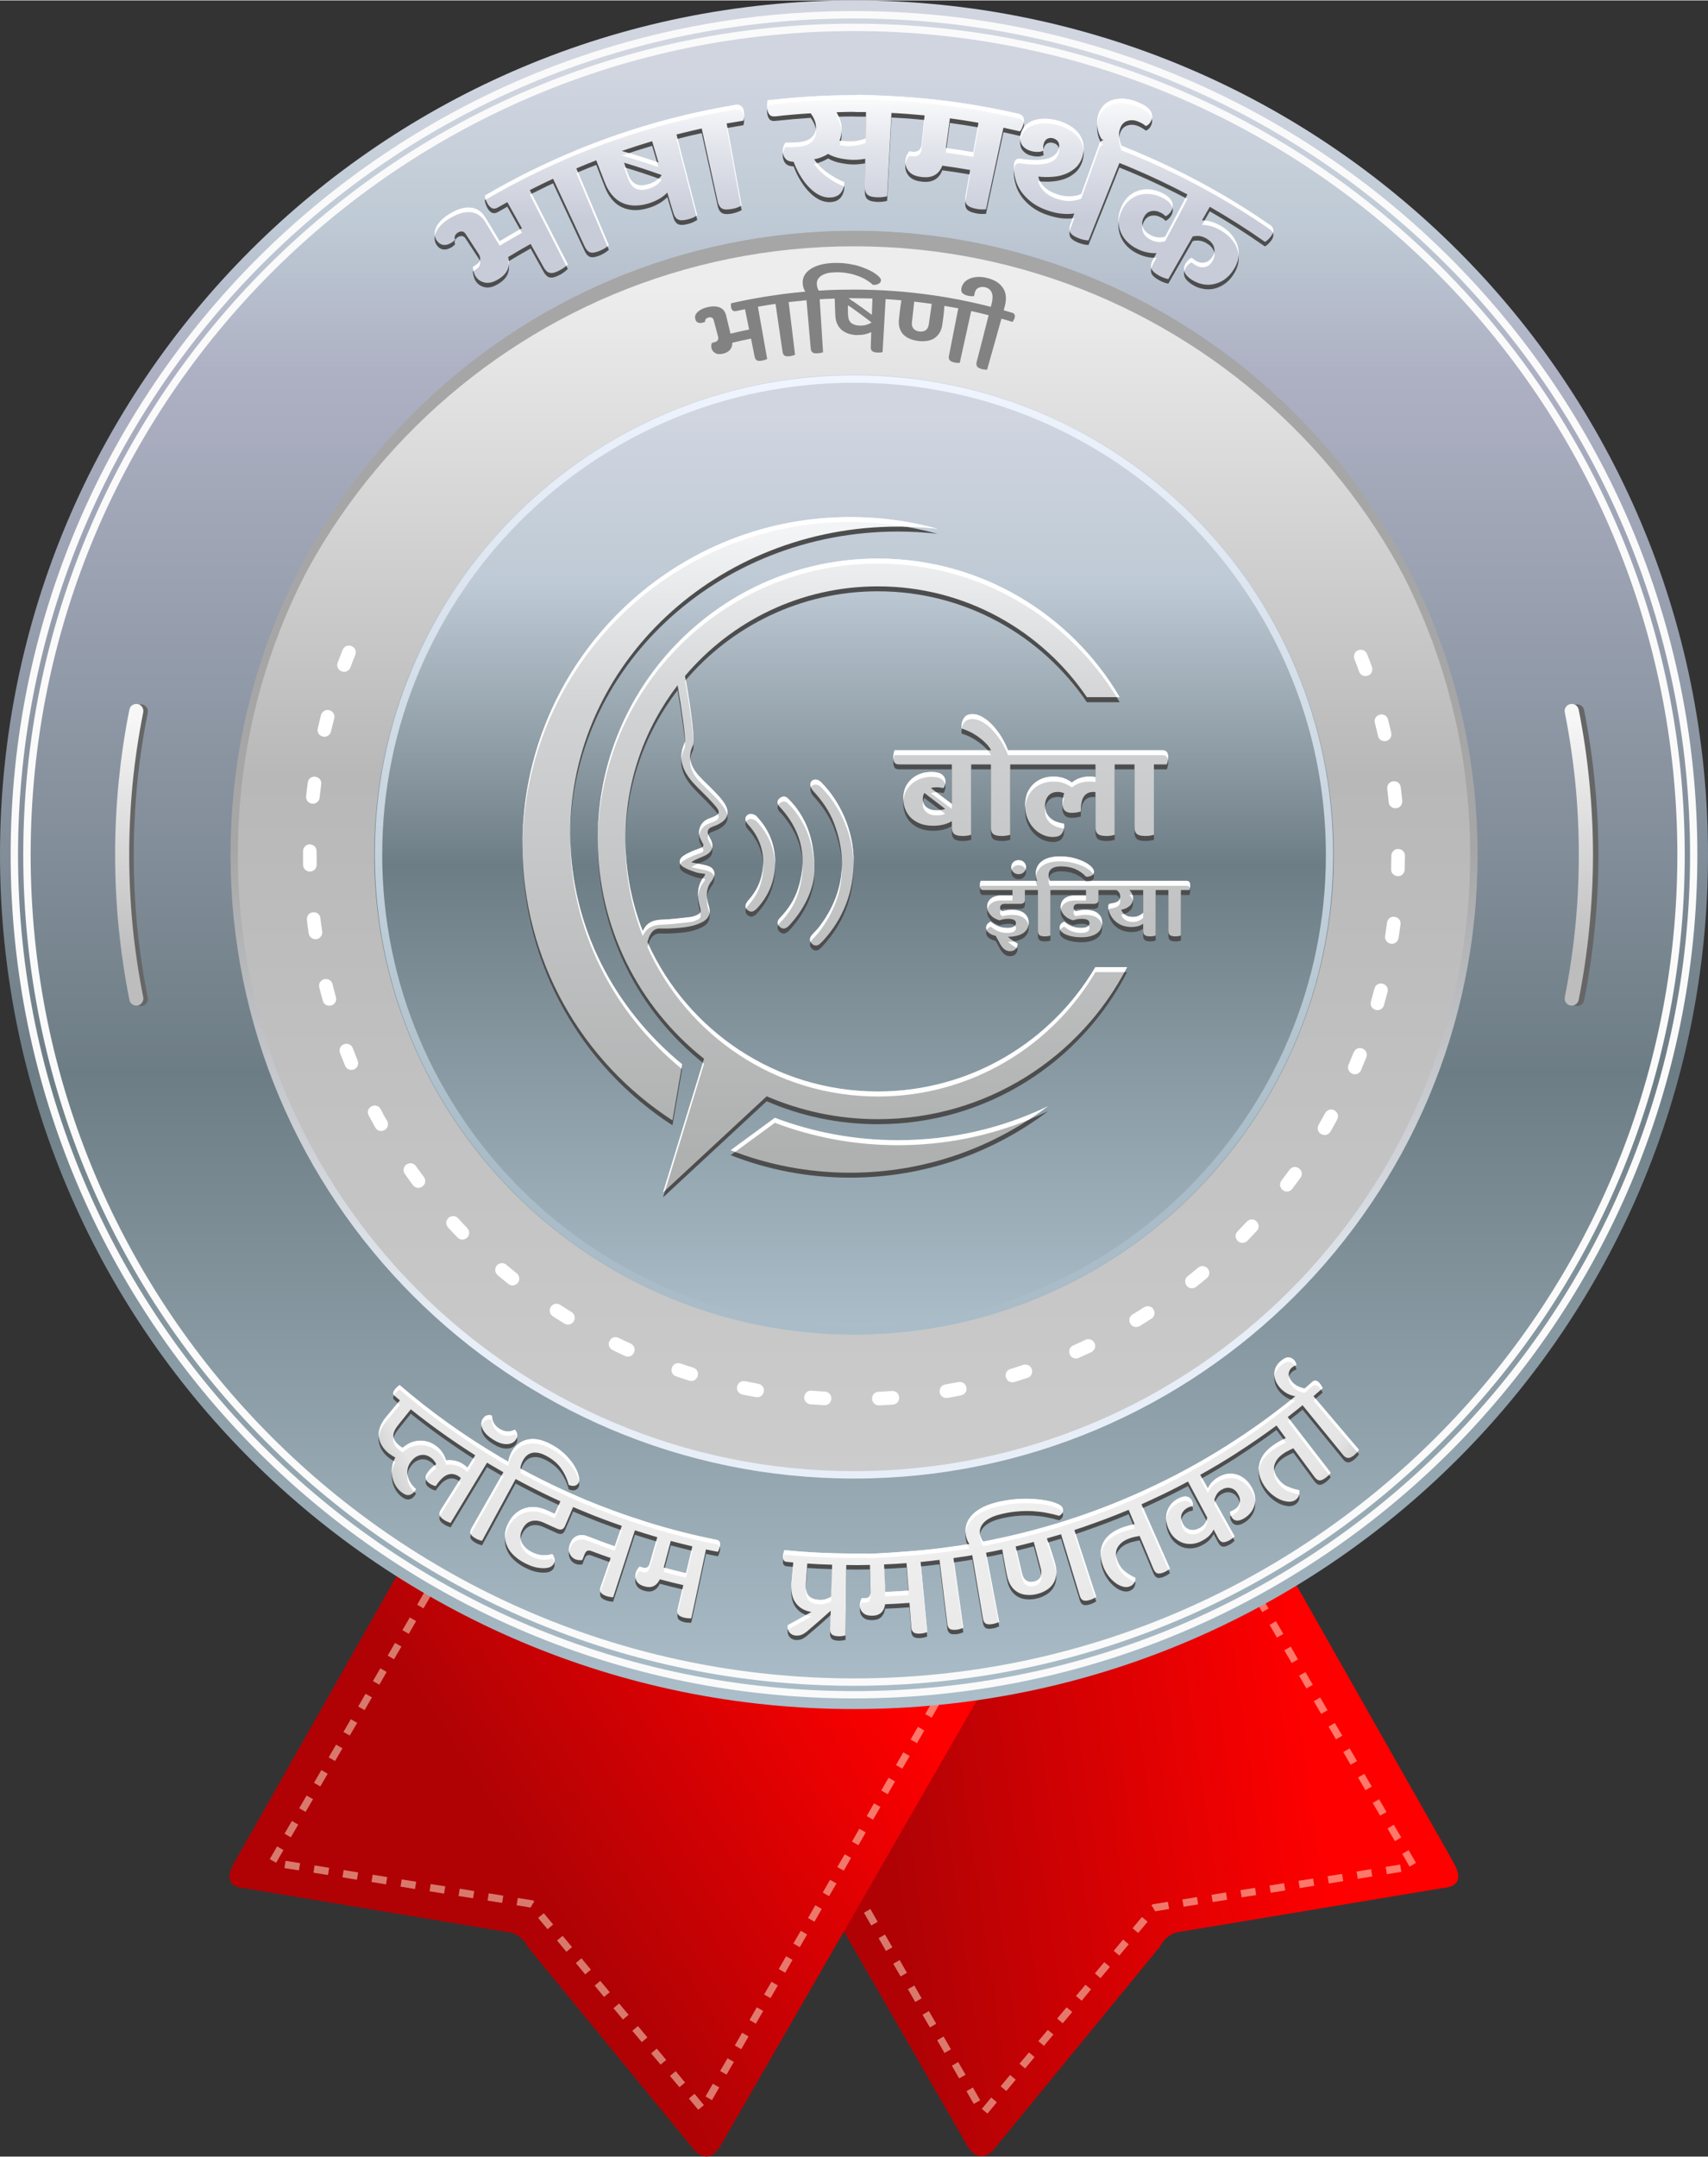 <?xml version="1.0" encoding="UTF-8"?>
<!DOCTYPE svg PUBLIC "-//W3C//DTD SVG 1.1//EN" "http://www.w3.org/Graphics/SVG/1.1/DTD/svg11.dtd">
<!-- Creator: CorelDRAW X7 -->
<svg xmlns="http://www.w3.org/2000/svg" xml:space="preserve" width="484px" height="611px" version="1.1" style="shape-rendering:geometricPrecision; text-rendering:geometricPrecision; image-rendering:optimizeQuality; fill-rule:evenodd; clip-rule:evenodd"
viewBox="0 0 17330 21869"
 xmlns:xlink="http://www.w3.org/1999/xlink">
 <rect x="0" y="0" width="17330" height="21869" fill="#333333" stroke="none"/>
 <defs>
  <style type="text/css">
   <![CDATA[
    .fil3 {fill:none}
    .fil15 {fill:#4D4D4E}
    .fil5 {fill:#666666}
    .fil13 {fill:#A6A6A6}
    .fil17 {fill:white}
    .fil18 {fill:#4D4D4D;fill-rule:nonzero}
    .fil21 {fill:#4D4D4D;fill-rule:nonzero}
    .fil20 {fill:#828282;fill-rule:nonzero}
    .fil6 {fill:#FAFAFA;fill-rule:nonzero}
    .fil10 {fill:white;fill-rule:nonzero}
    .fil1 {fill:#FFF0D4;fill-rule:nonzero;fill-opacity:0.502}
    .fil11 {fill:url(#id0)}
    .fil4 {fill:url(#id1)}
    .fil16 {fill:url(#id2)}
    .fil14 {fill:url(#id3)}
    .fil8 {fill:url(#id4)}
    .fil0 {fill:url(#id5)}
    .fil2 {fill:url(#id6)}
    .fil9 {fill:url(#id7)}
    .fil12 {fill:url(#id8)}
    .fil7 {fill:url(#id9)}
    .fil19 {fill:url(#id10);fill-rule:nonzero}
    .fil22 {fill:url(#id11);fill-rule:nonzero}
   ]]>
  </style>
  <linearGradient id="id0" gradientUnits="userSpaceOnUse" x1="8665.17" y1="8598.26" x2="8665.17" y2="13532.8">
   <stop offset="0" style="stop-opacity:1; stop-color:#A6A6A6"/>
   <stop offset="1" style="stop-opacity:1; stop-color:#E8EEF7"/>
  </linearGradient>
  <linearGradient id="id1" gradientUnits="userSpaceOnUse" x1="8697.59" y1="767.776" x2="8697.59" y2="17291.8">
   <stop offset="0" style="stop-opacity:1; stop-color:#D0D5E0"/>
   <stop offset="0.09" style="stop-opacity:1; stop-color:#BECAD5"/>
   <stop offset="0.18" style="stop-opacity:1; stop-color:#AEB1C4"/>
   <stop offset="0.612" style="stop-opacity:1; stop-color:#6D7D85"/>
   <stop offset="1" style="stop-opacity:1; stop-color:#ABBEC9"/>
  </linearGradient>
  <linearGradient id="id2" gradientUnits="userSpaceOnUse" x1="8274.9" y1="11693.3" x2="8275.07" y2="5388.81">
   <stop offset="0" style="stop-opacity:1; stop-color:#AFB1B1"/>
   <stop offset="0.71" style="stop-opacity:1; stop-color:#D0D2D3"/>
   <stop offset="1" style="stop-opacity:1; stop-color:#F2F4F5"/>
  </linearGradient>
  <linearGradient id="id3" gradientUnits="userSpaceOnUse" x1="8665.17" y1="3797.58" x2="8566.43" y2="11679.7">
   <stop offset="0" style="stop-opacity:1; stop-color:#F0F5FF"/>
   <stop offset="1" style="stop-opacity:1; stop-color:#A9BCC7"/>
  </linearGradient>
  <linearGradient id="id4" gradientUnits="userSpaceOnUse" x1="16151.7" y1="7256.47" x2="16160.2" y2="9725.07">
   <stop offset="0" style="stop-opacity:1; stop-color:#F7F7F7"/>
   <stop offset="1" style="stop-opacity:1; stop-color:#BDBDBD"/>
  </linearGradient>
  <linearGradient id="id5" gradientUnits="userSpaceOnUse" x1="13096.5" y1="15877.5" x2="8729.04" y2="16509.9">
   <stop offset="0" style="stop-opacity:1; stop-color:red"/>
   <stop offset="1" style="stop-opacity:1; stop-color:#B00205"/>
  </linearGradient>
  <linearGradient id="id6" gradientUnits="userSpaceOnUse" x1="4354.4" y1="17317.3" x2="7873.76" y2="15074.4">
   <stop offset="0" style="stop-opacity:1; stop-color:#B00205"/>
   <stop offset="1" style="stop-opacity:1; stop-color:red"/>
  </linearGradient>
  <linearGradient id="id7" gradientUnits="userSpaceOnUse" x1="8688.76" y1="2915.98" x2="8688.76" y2="14945.2">
   <stop offset="0" style="stop-opacity:1; stop-color:#EDEDED"/>
   <stop offset="0.412" style="stop-opacity:1; stop-color:#B8B8B8"/>
   <stop offset="1" style="stop-opacity:1; stop-color:#CCCCCC"/>
  </linearGradient>
  <linearGradient id="id8" gradientUnits="userSpaceOnUse" x1="8683.39" y1="4228.86" x2="8683.39" y2="13511.2">
   <stop offset="0" style="stop-opacity:1; stop-color:#D0D5E0"/>
   <stop offset="0.18" style="stop-opacity:1; stop-color:#BECAD5"/>
   <stop offset="0.49" style="stop-opacity:1; stop-color:#6D7D85"/>
   <stop offset="1" style="stop-opacity:1; stop-color:#ABBEC9"/>
  </linearGradient>
  <linearGradient id="id9" gradientUnits="userSpaceOnUse" xlink:href="#id4" x1="1443.7" y1="7256.47" x2="1452.24" y2="9725.07">
  </linearGradient>
  <linearGradient id="id10" gradientUnits="userSpaceOnUse" x1="8117.49" y1="2225.93" x2="8117.49" y2="894.499">
   <stop offset="0" style="stop-opacity:1; stop-color:#C8CCD9"/>
   <stop offset="0.561" style="stop-opacity:1; stop-color:#E3E5EC"/>
   <stop offset="1" style="stop-opacity:1; stop-color:white"/>
  </linearGradient>
  <radialGradient id="id11" gradientUnits="userSpaceOnUse" gradientTransform="matrix(-0.034 1.084 -1.084 -0.034 22556 3269)" cx="8815.77" cy="12404.5" r="5135.7" fx="8815.77" fy="12404.5">
   <stop offset="0" style="stop-opacity:1; stop-color:#FEFEFE"/>
   <stop offset="0.941" style="stop-opacity:1; stop-color:#E5E5E5"/>
   <stop offset="1" style="stop-opacity:1; stop-color:#CCCDCD"/>
  </radialGradient>
 </defs>
 <g id="Layer_x0020_1">
  <g id="_953931672">
   <g>
    <path class="fil0" d="M8557 16799l-825 169 -228 47 -154 31 -138 28 -66 14 -19 4 65 114 1371 2380 1255 2180c71,110 153,136 252,47l1696 -2069c45,-86 113,-148 233,-159l2628 -438c172,-11 213,-97 121,-261l-1592 -2809 -54 -94 -8 -14 -29 -51 -21 -38 -28 6 -227 46 -122 25 -77 16 -4033 826z"/>
    <path class="fil1" d="M12657 16089l65 -37 -75 -129 -64 37 74 129zm-5164 942l-65 37 75 129 64 -37 -74 -129zm149 259l-65 37 74 129 65 -37 -74 -129zm148 258l-64 37 74 130 65 -38 -75 -129zm149 259l-65 37 75 129 64 -37 -74 -129zm149 258l-65 38 74 129 65 -37 -74 -130zm148 259l-64 37 74 129 64 -37 -74 -129zm149 259l-65 37 74 129 65 -37 -74 -129zm148 258l-64 37 74 130 65 -37 -75 -130zm149 259l-65 37 75 129 64 -37 -74 -129zm149 258l-65 38 74 129 65 -37 -74 -130zm148 259l-64 37 74 129 65 -37 -75 -129zm149 259l-65 37 75 129 64 -37 -74 -129zm149 258l-65 37 74 130 65 -37 -74 -130zm148 259l-65 37 75 129 64 -37 -74 -129zm149 258l-65 38 74 129 65 -37 -74 -130zm148 259l-64 37 74 129 65 -37 -75 -129zm149 258l-65 38 74 129 65 -37 -74 -130zm91 217l57 48 95 -115 -57 -48 -95 115zm191 -229l57 48 96 -115 -58 -48 -95 115zm191 -229l57 48 96 -115 -57 -48 -96 115zm191 -229l57 48 96 -115 -57 -47 -96 114zm191 -229l57 48 96 -115 -57 -47 -96 114zm191 -229l58 48 95 -115 -57 -47 -96 114zm192 -229l57 48 95 -114 -57 -48 -95 114zm191 -229l57 48 95 -114 -57 -48 -95 114zm191 -229l57 48 96 -114 -58 -48 -95 114zm191 -229l11 10 27 47 142 -23 -12 -73 -156 25 -12 14zm315 -63l12 74 147 -24 -11 -74 -148 24zm295 -47l12 73 147 -23 -12 -74 -147 24zm294 -47l12 73 147 -23 -11 -74 -148 24zm295 -47l12 73 147 -23 -12 -74 -147 24zm294 -48l12 74 148 -24 -12 -73 -148 23zm295 -47l12 74 147 -24 -12 -73 -147 23zm294 -47l12 74 147 -24 -11 -74 -148 24zm295 -47l12 74 147 -24 -12 -74 -147 24zm243 -3l65 -38 -75 -129 -64 38 74 129zm-149 -258l64 -38 -75 -129 -64 38 75 129zm-150 -259l65 -37 -75 -129 -65 37 75 129zm-149 -258l64 -37 -75 -129 -64 37 75 129zm-150 -258l65 -37 -75 -129 -65 37 75 129zm-149 -258l64 -37 -75 -129 -64 37 75 129zm-150 -258l65 -37 -75 -129 -65 37 75 129zm-150 -258l65 -37 -75 -129 -64 37 74 129zm-149 -258l64 -37 -74 -129 -65 37 75 129zm-150 -258l65 -37 -75 -129 -64 37 74 129zm-149 -258l64 -37 -74 -129 -65 37 75 129z"/>
    <path class="fil2" d="M4080 15882c-568,1002 -1136,2004 -1704,3007 -92,163 -51,250 121,261 876,146 1752,292 2628,438 120,11 188,73 233,158 566,690 1131,1379 1696,2069 99,89 181,63 252,-47 897,-1558 1794,-3116 2691,-4674 -1972,-404 -3944,-808 -5917,-1212z"/>
    <path class="fil1" d="M4447 16051l-65 -37 75 -129 65 37 -75 129zm5164 942l65 37 -75 129 -64 -37 74 -129zm-149 258l65 37 -74 130 -65 -37 74 -130zm-148 259l64 37 -74 129 -65 -37 75 -129zm-149 259l65 37 -75 129 -64 -37 74 -129zm-149 258l65 37 -74 130 -65 -38 74 -129zm-148 259l65 37 -75 129 -64 -37 74 -129zm-149 258l65 37 -74 130 -65 -37 74 -130zm-148 259l64 37 -74 129 -65 -37 75 -129zm-149 259l65 37 -75 129 -64 -37 74 -129zm-149 258l65 37 -74 130 -65 -38 74 -129zm-148 259l64 37 -74 129 -65 -37 75 -129zm-149 258l65 37 -74 130 -65 -37 74 -130zm-148 259l64 37 -74 129 -65 -37 75 -129zm-149 259l65 37 -75 129 -64 -37 74 -129zm-149 258l65 37 -74 130 -65 -38 74 -129zm-148 259l64 37 -74 129 -65 -37 75 -129zm-149 258l65 37 -74 130 -65 -38 74 -129zm-91 217l-57 47 -95 -114 57 -48 95 115zm-191 -229l-57 47 -96 -114 58 -48 95 115zm-191 -229l-57 47 -96 -114 57 -48 96 115zm-191 -229l-57 48 -96 -115 57 -48 96 115zm-191 -229l-57 48 -96 -115 57 -48 96 115zm-191 -229l-58 48 -95 -115 57 -48 96 115zm-192 -229l-57 48 -95 -115 57 -48 95 115zm-191 -229l-57 48 -95 -115 57 -47 95 114zm-191 -229l-57 48 -96 -115 58 -47 95 114zm-191 -229l-11 9 -27 48 -142 -23 12 -74 156 25 12 15zm-315 -63l-12 73 -147 -23 11 -74 148 24zm-295 -47l-12 73 -147 -23 12 -74 147 24zm-294 -48l-12 74 -147 -24 11 -73 148 23zm-295 -47l-12 74 -147 -24 12 -73 147 23zm-294 -47l-12 74 -147 -24 11 -74 148 24zm-295 -47l-12 74 -147 -24 12 -74 147 24zm-294 -47l-12 73 -147 -23 11 -74 148 24zm-295 -47l-12 73 -147 -23 12 -74 147 24zm-243 -4l-65 -37 75 -129 64 37 -74 129zm149 -258l-64 -37 75 -129 64 37 -75 129zm150 -258l-65 -37 75 -129 65 37 -75 129zm149 -258l-64 -37 75 -129 64 37 -75 129zm150 -258l-65 -37 75 -129 65 37 -75 129zm149 -258l-64 -37 75 -129 64 37 -75 129zm150 -258l-64 -37 74 -129 65 37 -75 129zm150 -258l-65 -37 75 -129 64 37 -74 129zm149 -258l-64 -37 74 -129 65 37 -75 129zm150 -258l-65 -37 75 -129 64 37 -74 129zm149 -258l-64 -37 74 -129 65 37 -75 129z"/>
   </g>
   <circle class="fil3" cx="8665" cy="8598" r="8598"/>
   <path class="fil4" d="M8665 0c4786,0 8665,3880 8665,8665 0,4786 -3879,8665 -8665,8665 -4785,0 -8665,-3879 -8665,-8665 0,-4785 3880,-8665 8665,-8665zm0 2363c3481,0 6302,2822 6302,6302 0,3481 -2821,6302 -6302,6302 -3480,0 -6302,-2821 -6302,-6302 0,-3480 2822,-6302 6302,-6302z"/>
   <path class="fil5" d="M1499 10114c-47,-238 -83,-477 -107,-718 -23,-241 -35,-484 -35,-726 0,-243 12,-485 35,-727 24,-241 60,-480 107,-717 8,-39 -17,-77 -56,-85 -39,-7 -77,18 -84,57 -48,241 -85,486 -109,731 -24,246 -36,493 -36,741 0,247 12,494 36,740 24,245 61,490 109,732 7,39 45,64 84,56 39,-8 64,-46 56,-84z"/>
   <path class="fil6" d="M8665 108c2363,0 4502,958 6051,2506 1548,1549 2506,3688 2506,6051 0,2363 -958,4502 -2506,6051 -1549,1548 -3688,2506 -6051,2506 -2363,0 -4502,-958 -6051,-2506 -1548,-1549 -2506,-3688 -2506,-6051 0,-2363 958,-4502 2506,-6051 1549,-1548 3688,-2506 6051,-2506zm5998 2559c-1535,-1535 -3656,-2484 -5998,-2484 -2342,0 -4463,949 -5998,2484 -1535,1535 -2484,3656 -2484,5998 0,2342 949,4463 2484,5998 1535,1535 3656,2485 5998,2485 2342,0 4463,-950 5998,-2485 1535,-1535 2485,-3656 2485,-5998 0,-2342 -950,-4463 -2485,-5998z"/>
   <path class="fil6" d="M8665 236c2328,0 4435,944 5960,2469 1526,1525 2469,3633 2469,5960 0,2328 -943,4435 -2469,5960 -1525,1526 -3632,2469 -5960,2469 -2327,0 -4435,-943 -5960,-2469 -1525,-1525 -2469,-3632 -2469,-5960 0,-2327 944,-4435 2469,-5960 1525,-1525 3633,-2469 5960,-2469zm5907 2522c-1511,-1512 -3600,-2447 -5907,-2447 -2307,0 -4395,935 -5907,2447 -1512,1512 -2447,3600 -2447,5907 0,2307 935,4396 2447,5907 1512,1512 3600,2447 5907,2447 2307,0 4396,-935 5907,-2447 1512,-1511 2447,-3600 2447,-5907 0,-2307 -935,-4395 -2447,-5907z"/>
   <path class="fil5" d="M15932 7226c48,237 84,477 107,717 24,242 36,484 36,727 0,242 -12,485 -36,726 -23,241 -59,480 -107,718 -7,39 18,76 57,84 39,8 76,-17 84,-56 48,-242 84,-487 108,-732 25,-246 37,-493 37,-740 0,-247 -12,-495 -37,-741 -24,-245 -60,-489 -108,-731 -8,-39 -45,-64 -84,-57 -39,8 -64,46 -57,85z"/>
   <path class="fil7" d="M1453 10109c-47,-237 -83,-477 -107,-718 -23,-241 -35,-483 -35,-726 0,-242 12,-485 35,-726 24,-241 60,-481 107,-718 8,-39 -17,-77 -56,-84 -39,-8 -77,17 -84,56 -49,242 -84,486 -109,732 -24,246 -36,493 -36,740 0,247 12,494 36,740 25,246 60,490 109,732 7,39 45,64 84,57 39,-8 64,-46 56,-85z"/>
   <path class="fil8" d="M15877 7221c47,237 83,477 107,718 24,241 35,484 35,726 0,243 -11,485 -35,726 -24,241 -60,481 -107,718 -8,39 18,77 56,85 39,7 77,-18 85,-57 48,-242 84,-486 108,-732 24,-246 37,-493 37,-740 0,-247 -13,-494 -37,-740 -24,-246 -60,-490 -108,-732 -8,-39 -46,-64 -85,-56 -38,7 -64,45 -56,84z"/>
   <circle class="fil9" cx="8665" cy="8665" r="6308"/>
   <path class="fil10" d="M13871 6630c-27,-70 -133,-53 -133,26 0,9 1,16 4,24 17,42 33,85 48,127 31,81 151,46 132,-40l-2 -7c-16,-44 -32,-87 -49,-130zm-10266 7c11,-30 2,-63 -25,-81 -38,-26 -85,-11 -103,30 -18,44 -34,87 -51,131 -27,70 67,129 120,66 4,-6 7,-12 10,-19 15,-42 32,-84 49,-127zm-214 646c20,-73 -82,-123 -126,-52 -4,6 -6,11 -8,18 -11,45 -23,90 -33,135 -19,84 104,122 133,35 12,-45 22,-91 34,-136zm-132 668c11,-83 -112,-112 -135,-25l-1 7c-7,46 -12,92 -17,138 -2,26 8,50 29,64 42,31 104,2 108,-49 5,-45 10,-90 16,-135zm-47 678c0,-73 -99,-97 -132,-28 -3,10 -5,18 -5,28 -1,46 0,93 0,139 4,88 130,91 138,3 1,-46 -1,-95 -1,-142zm39 679c-11,-84 -137,-79 -137,11 3,47 12,98 18,144 2,15 11,31 22,41 49,43 123,4 115,-61 -7,-45 -13,-90 -18,-135zm123 669c-24,-85 -151,-57 -135,31 11,46 24,93 36,138 21,77 139,62 136,-23 -1,-5 -1,-9 -3,-14 -12,-44 -23,-88 -34,-132zm205 649c-26,-68 -130,-53 -134,23 0,10 2,18 5,27 17,44 34,87 52,130 14,32 49,49 82,39 40,-10 61,-55 45,-92 -17,-42 -34,-85 -50,-127zm283 619c-40,-74 -152,-25 -126,55 2,3 3,7 5,10 22,41 45,82 67,122 35,64 140,34 128,-46 -1,-8 -4,-15 -8,-22 -22,-33 -47,-83 -66,-119zm358 578c-41,-60 -141,-19 -123,57 3,9 6,15 11,23 27,38 54,76 82,113 51,65 152,4 118,-71 -2,-4 -4,-8 -7,-12 -28,-36 -54,-73 -81,-110zm428 529c-55,-57 -148,6 -112,79 3,6 6,10 10,15 32,34 64,68 96,101 58,58 153,-13 106,-87 -2,-3 -4,-6 -7,-9 -32,-32 -63,-66 -93,-99zm490 472c-45,-40 -119,-3 -113,58 1,18 11,35 24,47 36,30 72,60 108,89 33,26 79,18 102,-17 18,-29 11,-70 -16,-91 -35,-28 -70,-57 -105,-86zm546 406c-30,-19 -67,-13 -90,13 -27,31 -20,81 15,103 39,25 78,50 118,74 63,40 140,-40 87,-104 -4,-5 -9,-9 -15,-13 -39,-24 -77,-48 -115,-73zm592 335c-73,-35 -137,63 -73,116 4,3 8,6 13,8 42,21 84,40 126,60 77,33 135,-71 68,-120 -4,-2 -7,-4 -11,-6 -42,-19 -83,-38 -123,-58zm629 260c-80,-25 -129,83 -56,126 4,1 7,3 11,4 44,15 88,30 133,44 76,24 127,-84 54,-126 -4,-2 -9,-4 -13,-6 -43,-13 -86,-27 -129,-42zm656 180c-71,-16 -118,81 -51,126 8,5 14,7 23,9 45,9 91,18 137,26 80,15 116,-100 36,-132 -4,-1 -8,-2 -12,-3 -44,-8 -89,-17 -133,-26zm673 96c-79,-7 -106,108 -25,135 5,1 9,2 14,3 47,3 93,6 140,9 77,3 102,-104 27,-134 -7,-2 -13,-4 -21,-4 -45,-2 -90,-6 -135,-9zm680 11c-77,3 -91,114 -15,135 8,2 14,3 22,3 46,-2 93,-5 139,-8 84,-8 86,-130 -1,-138 -3,0 -6,0 -9,0 -45,3 -91,6 -136,8zm676 -74c-79,15 -74,133 11,137 5,0 9,0 13,-1 46,-8 92,-16 137,-26 88,-19 65,-147 -24,-135 -46,8 -91,17 -137,25zm662 -157c-82,26 -53,149 34,133 46,-12 95,-29 140,-44 69,-22 60,-130 -21,-134 -9,0 -15,1 -23,3 -43,15 -87,29 -130,42zm637 -239c-69,30 -45,139 37,132 7,-1 13,-3 20,-6 42,-19 84,-38 126,-58 16,-8 28,-20 35,-36 23,-59 -37,-116 -94,-89 -41,20 -82,39 -124,57zm603 -315c-70,44 -19,150 59,124 5,-2 8,-4 13,-6 40,-24 79,-49 118,-74 62,-39 27,-137 -48,-126 -10,2 -17,4 -26,10 -39,24 -77,49 -116,72zm559 -388c-59,46 -9,145 67,119 7,-3 13,-6 19,-11 36,-29 73,-58 108,-88 21,-18 30,-45 22,-71 -13,-49 -72,-67 -110,-35 -35,30 -71,58 -106,86zm506 -454c-55,55 13,148 85,107 5,-3 9,-7 14,-11 32,-33 64,-67 96,-101 56,-63 -24,-151 -92,-102 -3,3 -6,5 -9,8 -31,33 -62,66 -94,99zm445 -515c-45,58 24,141 93,100 7,-5 12,-10 17,-17 28,-37 56,-74 83,-112 48,-69 -43,-146 -104,-90 -3,3 -6,7 -8,10 -27,37 -54,73 -81,109zm377 -566c-42,77 65,145 117,74 25,-40 48,-85 71,-127 39,-70 -57,-141 -113,-77 -3,4 -6,7 -8,11 -22,40 -44,79 -67,119zm304 -609c-30,72 65,134 118,70 4,-6 7,-10 9,-16 18,-43 35,-86 53,-129 29,-76 -73,-131 -120,-65 -3,5 -6,9 -8,14 -18,40 -34,85 -52,126zm227 -641c-9,30 3,61 30,77 38,24 90,4 102,-40 13,-45 25,-90 37,-135 18,-67 -70,-118 -121,-60 -6,9 -10,16 -13,27 -11,43 -23,87 -35,131zm144 -665c-10,74 85,109 126,48 5,-9 9,-17 10,-27 7,-46 14,-92 20,-139 10,-76 -99,-110 -132,-35 -3,6 -4,12 -5,18 -6,45 -12,90 -19,135zm61 -677c-3,72 99,99 131,31 4,-10 6,-17 7,-28 1,-47 1,-93 2,-140 0,-71 -96,-96 -131,-30 -5,10 -7,19 -7,30 0,46 -1,91 -2,137zm-25 -680c7,77 122,86 137,3 1,-6 1,-11 1,-17 -4,-46 -10,-93 -16,-139 -10,-82 -133,-79 -137,8 0,3 0,6 0,9 6,45 11,91 15,136zm-108 -672c18,81 143,66 135,-24l-1 -7c-10,-45 -21,-90 -32,-135 -24,-86 -151,-57 -135,30 11,46 23,91 33,136z"/>
   <path class="fil11" d="M8665 2339c1747,0 3329,708 4474,1853 1145,1144 1853,2726 1853,4473 0,1747 -708,3329 -1853,4474 -1145,1145 -2727,1853 -4474,1853 -1747,0 -3329,-708 -4473,-1853 -1145,-1145 -1853,-2727 -1853,-4474 0,-1747 708,-3329 1853,-4473 1144,-1145 2726,-1853 4473,-1853zm0 74c3453,0 6252,2799 6252,6252 0,3453 -2799,6252 -6252,6252 -3453,0 -6252,-2799 -6252,-6252 0,-3453 2799,-6252 6252,-6252z"/>
   <circle class="fil12" cx="8665" cy="8665" r="4868"/>
   <path class="fil13" d="M8665 2337c3490,0 6319,2825 6319,6308 0,27 0,53 -1,79 -42,-3448 -2854,-6230 -6318,-6230 -3464,0 -6276,2782 -6318,6230 0,-26 -1,-52 -1,-79 0,-3483 2829,-6308 6319,-6308z"/>
   <path class="fil3" d="M8682 3389c2914,0 5276,2362 5276,5276 0,2914 -2362,5276 -5276,5276 -2914,0 -5276,-2362 -5276,-5276 0,-2914 2362,-5276 5276,-5276z"/>
   <path class="fil14" d="M8665 3803c1343,0 2558,544 3438,1424 880,880 1424,2096 1424,3438 0,1343 -544,2558 -1424,3438 -880,880 -2095,1424 -3438,1424 -1342,0 -2558,-544 -3438,-1424 -880,-880 -1424,-2095 -1424,-3438 0,-1342 544,-2558 1424,-3438 880,-880 2096,-1424 3438,-1424zm0 75c2644,0 4788,2143 4788,4787 0,2644 -2144,4788 -4788,4788 -2644,0 -4787,-2144 -4787,-4788 0,-2644 2143,-4787 4787,-4787z"/>
  </g>
  <circle class="fil3" cx="8665" cy="8665" r="6839"/>
  <path class="fil3" d="M15505 8665c0,3778 -3062,6840 -6840,6840 -3777,0 -6839,-3062 -6839,-6840"/>
  <path class="fil3" d="M15217 8665c0,3619 -2933,6552 -6552,6552 -3618,0 -6551,-2933 -6551,-6552"/>
  <path class="fil15" d="M11982 9073l0 463c-6,1 -14,3 -23,5 -9,2 -19,3 -31,3 -28,0 -47,-5 -58,-14 -10,-9 -15,-23 -15,-44l0 -413 -44 0 -14 0 -1 0 -70 0 0 463c-6,1 -13,3 -23,5 -9,2 -19,3 -31,3 -28,0 -47,-5 -57,-14 -11,-9 -16,-23 -16,-44l0 -70c-16,10 -33,19 -52,24 -20,6 -42,9 -67,9 -42,0 -80,-9 -114,-25 -34,-17 -61,-40 -81,-69 -14,-19 -24,-39 -31,-60 -6,-20 -10,-38 -10,-52 0,-8 2,-15 5,-21 3,-7 9,-10 19,-11 34,-4 59,-12 75,-24 15,-12 23,-28 23,-49 0,-14 -3,-27 -11,-38 -7,-11 -16,-20 -28,-27l-87 0 -21 0 0 0 -74 0 0 99c0,28 -16,42 -47,42l-154 0c-19,0 -32,4 -40,11 -7,7 -11,16 -11,28 0,8 2,15 7,21 4,6 9,11 16,14 15,-4 31,-7 46,-9 16,-3 32,-4 49,-4 58,0 101,12 129,36 29,24 43,55 43,93 0,25 -5,47 -15,65 -10,19 -24,34 -43,46 -18,13 -41,22 -67,28 -26,7 -56,10 -89,10 -28,0 -56,-3 -82,-7 -26,-5 -49,-11 -69,-19 -20,-9 -36,-19 -48,-31 -12,-12 -18,-25 -18,-41 0,-16 5,-29 14,-39 10,-10 20,-17 32,-22 9,8 19,16 31,23 11,8 24,15 38,21 15,6 30,11 47,14 17,4 35,6 54,6 29,0 51,-5 65,-13 14,-9 21,-21 21,-37 0,-28 -27,-43 -79,-43 -16,0 -31,2 -46,5 -15,3 -29,7 -43,11 -13,-4 -27,-10 -42,-17 -14,-8 -27,-17 -39,-28 -12,-11 -22,-25 -30,-39 -8,-15 -13,-33 -13,-52 0,-36 13,-64 39,-85 26,-21 61,-31 106,-31l112 0 0 -56 -277 0 -17 0 -1 0 -66 0 0 463c-7,1 -15,3 -24,5 -9,2 -19,3 -31,3 -28,0 -47,-5 -57,-14 -10,-9 -15,-23 -15,-44l0 -413 -38 0 -21 0 0 0 -73 0 0 99c0,28 -16,42 -47,42l-154 0c-19,0 -32,4 -40,11 -7,7 -11,16 -11,28 0,8 2,15 6,21 5,6 10,11 17,14 15,-4 31,-7 46,-9 16,-3 32,-4 49,-4 58,0 101,12 129,36 29,24 43,55 43,93 0,24 -5,46 -15,64 -11,18 -25,33 -44,45 -19,11 -41,20 -67,26 -26,6 -54,9 -84,9 15,14 31,26 48,38 16,11 33,22 50,32 -1,22 -8,40 -21,55 -13,14 -32,21 -56,21 -21,0 -40,-6 -57,-20 -17,-13 -34,-34 -50,-65l-38 -70c-30,-7 -54,-18 -71,-32 -18,-14 -26,-31 -26,-51 0,-16 4,-29 14,-39 10,-11 20,-18 32,-23 18,16 41,30 70,44 28,13 62,20 100,20 29,0 50,-5 64,-13 15,-9 22,-21 22,-37 0,-28 -27,-43 -79,-43 -16,0 -31,2 -46,5 -15,3 -29,7 -43,11 -13,-4 -27,-10 -42,-17 -14,-8 -28,-17 -39,-28 -12,-11 -22,-25 -30,-39 -9,-15 -13,-33 -13,-52 0,-36 13,-64 39,-85 26,-21 61,-31 106,-31l112 0 0 -56 -294 0c-14,0 -23,-4 -29,-12 -5,-8 -8,-20 -8,-36 0,-6 1,-14 2,-23 2,-9 4,-16 6,-22l494 0 21 0 58 0c-4,-9 -7,-20 -10,-32 -3,-13 -4,-26 -4,-39 0,-28 6,-52 17,-74 11,-22 27,-41 48,-56 20,-15 46,-27 76,-35 30,-8 64,-12 102,-12 52,0 99,6 142,17 42,11 79,24 109,40 31,16 55,33 72,51 17,18 25,33 25,47 0,16 -7,28 -21,38 -14,9 -33,14 -59,14 -32,-34 -69,-60 -110,-78 -42,-18 -91,-28 -147,-28 -40,0 -71,8 -92,24 -22,16 -32,39 -32,68 0,22 4,40 12,55l45 0 19 0 476 0 21 0 556 0 15 0 257 0c24,0 36,16 36,47 0,6 -1,15 -2,24 -2,10 -4,17 -7,22l-85 0zm-5032 -2170c41,205 107,652 81,704 -59,118 -22,216 57,305 47,52 100,99 149,149 32,33 64,66 92,103 89,116 66,200 -69,256 -16,7 -32,11 -47,18 -29,15 -40,43 -27,74 8,20 20,38 30,58 26,58 12,109 -42,143 -27,17 -58,27 -87,40 -24,10 -48,20 -72,39 23,5 46,10 70,15 35,8 73,12 107,26 53,21 69,67 46,119 -4,10 -9,19 -15,27 -62,77 -61,161 -33,250 26,81 3,139 -76,176 -101,48 -212,53 -322,59 -33,1 -67,0 -100,0 -68,2 -95,54 -113,105 -3,11 -7,21 -10,32 400,894 1296,1516 2338,1516 940,0 1762,-506 2207,-1261l322 0c-472,916 -1427,1542 -2529,1542 -401,0 -782,-83 -1128,-233l-1052 976 416 -1356c-657,-521 -1078,-1326 -1078,-2230 0,-1570 1272,-2843 2842,-2843 1046,0 1960,565 2454,1406l-333 0c-461,-679 -1239,-1125 -2121,-1125 -785,0 -1487,354 -1957,910zm-429 2585c4,-7 9,-14 13,-21 42,-73 108,-91 189,-93 97,-3 193,-17 289,-27 15,-2 30,-8 44,-13 56,-22 61,-36 45,-92 -29,-108 -31,-213 43,-306 3,-4 6,-8 8,-13 1,-2 1,-5 2,-13 -32,-5 -66,-7 -96,-17 -45,-15 -92,-32 -131,-57 -40,-26 -40,-71 -3,-101 27,-22 61,-37 93,-52 31,-14 64,-24 96,-37 23,-10 32,-25 16,-48 -8,-13 -14,-27 -21,-41 -38,-71 -7,-174 83,-207 16,-6 31,-12 46,-18 63,-27 72,-50 29,-102 -53,-63 -111,-121 -169,-178 -82,-80 -157,-163 -180,-279 -7,-35 -4,-74 2,-110 5,-31 20,-60 30,-90 12,-33 -38,-369 -74,-577 -332,432 -529,972 -529,1559 0,329 62,644 175,933zm1223 -704c-2,-140 -54,-267 -155,-376 -40,-43 -33,-91 18,-105 19,-5 52,6 67,21 137,143 201,315 190,514 -10,160 -71,301 -181,419 -28,31 -59,52 -98,20 -31,-25 -27,-61 11,-103 97,-108 147,-235 148,-390zm519 97c-1,150 -80,357 -238,533 -7,8 -14,15 -21,22 -30,31 -63,40 -95,9 -31,-31 -21,-63 7,-92 82,-84 145,-180 181,-292 96,-299 43,-569 -163,-807 -10,-10 -20,-20 -29,-30 -20,-27 -22,-57 4,-79 25,-22 57,-29 84,-2 27,27 53,54 77,85 127,167 194,355 193,653zm399 -84c-4,301 -105,564 -308,787 -11,12 -21,24 -33,34 -27,23 -57,26 -83,0 -27,-26 -25,-57 -3,-84 24,-30 53,-56 76,-86 244,-320 295,-669 154,-1046 -47,-126 -123,-234 -214,-333 -17,-18 -30,-49 -28,-72 7,-49 65,-58 106,-19 101,101 179,219 236,350 65,149 98,306 97,469zm449 2814c-442,0 -863,-81 -1249,-227l-449 328c376,148 785,228 1213,228 754,0 1450,-251 2008,-674 -457,220 -974,345 -1523,345zm-2190 -770c-696,-571 -1135,-1408 -1135,-2342 0,-1718 1488,-3112 3325,-3112 136,0 269,8 401,23 -282,-78 -579,-120 -886,-120 -1836,0 -3325,1489 -3325,3325 0,1172 606,2202 1522,2794l98 -568zm2933 -3042l0 715c-10,2 -22,5 -36,8 -14,3 -30,4 -48,4 -44,0 -73,-7 -89,-21 -15,-14 -23,-36 -23,-68l0 -62c-24,15 -52,26 -84,35 -32,8 -69,12 -110,12 -42,0 -81,-6 -117,-18 -37,-13 -68,-31 -96,-55 -27,-24 -48,-53 -63,-88 -15,-35 -23,-74 -23,-117 0,-41 7,-77 21,-110 15,-33 35,-61 61,-84 25,-24 56,-42 91,-55 35,-13 73,-20 115,-20 47,0 82,9 105,27 23,18 35,43 35,73 0,12 -2,24 -6,35 -4,12 -8,22 -14,30 -7,-2 -17,-4 -29,-5 -12,-2 -26,-3 -41,-3 -23,0 -42,3 -58,8l213 161 0 -402 -537 0c-22,0 -36,-6 -45,-18 -8,-13 -12,-32 -12,-56 0,-11 1,-23 3,-36 3,-14 6,-25 9,-34l843 0 24 0 113 0c-15,-27 -35,-53 -60,-76 -24,-24 -50,-45 -77,-64 -28,-19 -55,-35 -83,-49 -29,-13 -55,-23 -79,-29 -1,-5 -1,-9 -1,-13 0,-5 0,-9 0,-14 0,-32 9,-60 27,-85 18,-24 46,-36 84,-36 34,0 68,10 103,31 36,20 69,48 102,83 32,34 62,74 89,117 27,44 49,89 66,135l88 0 24 0 1038 0 22 0 397 0c38,0 57,24 57,72 0,10 -1,23 -4,38 -3,15 -7,26 -11,34l-130 0 0 715c-11,2 -23,5 -36,8 -14,3 -30,4 -49,4 -43,0 -73,-7 -88,-21 -16,-14 -24,-36 -24,-68l0 -638 -69 0 -21 0 -1 0 -110 0 0 715c-9,2 -20,5 -34,8 -14,3 -30,4 -49,4 -43,0 -73,-7 -88,-21 -16,-14 -24,-36 -24,-68l0 -357c-4,0 -7,0 -10,0 -2,-1 -5,-1 -9,-1 -44,0 -77,15 -98,46 -22,30 -32,81 -32,152 -28,9 -58,14 -92,14 -32,0 -56,-8 -71,-25 -15,-16 -23,-38 -23,-67 0,-38 6,-74 18,-106 -20,-9 -41,-14 -63,-14 -44,0 -77,13 -99,40 -22,27 -33,60 -33,98 0,31 6,57 17,79 12,22 27,41 45,55 19,14 39,25 62,33 23,8 45,13 68,16 1,5 2,10 2,15 0,5 0,9 0,14 0,30 -9,55 -26,76 -17,20 -47,31 -89,31 -34,0 -68,-8 -101,-22 -33,-15 -63,-36 -90,-64 -27,-28 -48,-61 -65,-101 -17,-40 -25,-85 -25,-134 0,-48 8,-91 23,-127 16,-37 37,-67 64,-91 27,-25 57,-43 92,-56 34,-12 70,-18 107,-18 42,0 78,5 108,17 31,11 58,26 81,43 23,-19 49,-34 79,-45 29,-10 62,-15 99,-15 11,0 22,0 31,1 10,1 20,2 30,4l0 -129 -735 0 -21 0 -1 0 -108 0 0 715c-10,2 -22,5 -36,8 -14,3 -30,4 -48,4 -44,0 -73,-7 -89,-21 -16,-14 -23,-36 -23,-68l0 -638 -70 0 -20 0 -1 0 -109 0zm-353 467c33,0 63,-5 89,-15l-211 -162c-11,18 -16,39 -16,62 0,36 13,64 39,84 27,21 60,31 99,31zm760 576c0,-20 7,-37 20,-51 14,-13 32,-20 54,-20 23,0 41,7 54,20 14,14 21,31 21,51 0,19 -7,36 -21,50 -13,14 -31,21 -54,21 -22,0 -40,-7 -54,-21 -13,-14 -20,-31 -20,-50zm1232 505c25,0 46,-5 63,-13 17,-8 32,-18 43,-30l0 -231 -141 0c11,10 19,22 27,35 7,14 11,29 11,45 0,35 -11,63 -34,82 -22,20 -51,33 -86,39 7,20 21,37 40,51 20,14 46,22 77,22z"/>
  <path class="fil16" d="M11982 9023l0 462c-6,2 -14,3 -23,5 -9,2 -19,3 -31,3 -28,0 -47,-5 -58,-13 -10,-9 -15,-24 -15,-44l0 -413 -44 0 -14 0 -1 0 -70 0 0 462c-6,2 -13,3 -23,5 -9,2 -19,3 -31,3 -28,0 -47,-5 -57,-13 -11,-9 -16,-24 -16,-44l0 -71c-16,11 -33,19 -52,25 -20,5 -42,8 -67,8 -42,0 -80,-8 -114,-25 -34,-17 -61,-40 -81,-69 -14,-19 -24,-39 -31,-60 -6,-20 -10,-38 -10,-52 0,-8 2,-15 5,-21 3,-6 9,-10 19,-11 34,-4 59,-12 75,-23 15,-12 23,-29 23,-50 0,-14 -3,-27 -11,-38 -7,-11 -16,-20 -28,-26l-87 0 -21 0 0 0 -74 0 0 98c0,28 -16,42 -47,42l-154 0c-19,0 -32,4 -40,11 -7,7 -11,17 -11,28 0,8 2,15 7,21 4,6 9,11 16,15 15,-4 31,-8 46,-10 16,-3 32,-4 49,-4 58,0 101,12 129,36 29,24 43,55 43,93 0,25 -5,47 -15,66 -10,18 -24,34 -43,46 -18,12 -41,21 -67,28 -26,6 -56,9 -89,9 -28,0 -56,-2 -82,-7 -26,-4 -49,-11 -69,-19 -20,-8 -36,-19 -48,-31 -12,-11 -18,-25 -18,-41 0,-16 5,-29 14,-39 10,-10 20,-17 32,-22 9,8 19,16 31,24 11,7 24,14 38,20 15,6 30,11 47,15 17,3 35,5 54,5 29,0 51,-4 65,-13 14,-9 21,-21 21,-36 0,-29 -27,-43 -79,-43 -16,0 -31,1 -46,4 -15,3 -29,7 -43,11 -13,-4 -27,-10 -42,-17 -14,-7 -27,-16 -39,-28 -12,-11 -22,-24 -30,-39 -8,-15 -13,-32 -13,-52 0,-36 13,-64 39,-85 26,-20 61,-31 106,-31l112 0 0 -55 -277 0 -17 0 -1 0 -66 0 0 462c-7,2 -15,3 -24,5 -9,2 -19,3 -31,3 -28,0 -47,-5 -57,-13 -10,-9 -15,-24 -15,-44l0 -413 -38 0 -21 0 0 0 -73 0 0 98c0,28 -16,42 -47,42l-154 0c-19,0 -32,4 -40,11 -7,7 -11,17 -11,28 0,8 2,15 6,21 5,6 10,11 17,15 15,-4 31,-8 46,-10 16,-3 32,-4 49,-4 58,0 101,12 129,36 29,24 43,55 43,93 0,25 -5,46 -15,64 -11,18 -25,33 -44,45 -19,12 -41,21 -67,26 -26,6 -54,9 -84,9 15,14 31,27 48,38 16,11 33,22 50,32 -1,22 -8,41 -21,55 -13,14 -32,21 -56,21 -21,0 -40,-6 -57,-19 -17,-13 -34,-35 -50,-66l-38 -70c-30,-7 -54,-17 -71,-32 -18,-14 -26,-31 -26,-51 0,-16 4,-29 14,-39 10,-10 20,-18 32,-23 18,16 41,30 70,44 28,13 62,20 100,20 29,0 50,-4 64,-13 15,-9 22,-21 22,-36 0,-29 -27,-43 -79,-43 -16,0 -31,1 -46,4 -15,3 -29,7 -43,11 -13,-4 -27,-10 -42,-17 -14,-7 -28,-16 -39,-28 -12,-11 -22,-24 -30,-39 -9,-15 -13,-32 -13,-52 0,-36 13,-64 39,-85 26,-20 61,-31 106,-31l112 0 0 -55 -294 0c-14,0 -23,-4 -29,-12 -5,-8 -8,-20 -8,-37 0,-6 1,-14 2,-23 2,-9 4,-16 6,-21l494 0 21 0 58 0c-4,-9 -7,-20 -10,-33 -3,-13 -4,-26 -4,-39 0,-28 6,-52 17,-74 11,-22 27,-40 48,-55 20,-16 46,-27 76,-35 30,-8 64,-12 102,-12 52,0 99,5 142,16 42,11 79,25 109,40 31,16 55,33 72,51 17,18 25,34 25,47 0,16 -7,29 -21,38 -14,10 -33,14 -59,14 -32,-34 -69,-60 -110,-78 -42,-18 -91,-27 -147,-27 -40,0 -71,8 -92,23 -22,16 -32,39 -32,68 0,22 4,41 12,56l45 0 19 0 476 0 21 0 556 0 15 0 257 0c24,0 36,15 36,46 0,7 -1,15 -2,24 -2,10 -4,17 -7,23l-85 0zm-5032 -2171c41,206 107,653 81,704 -59,118 -22,216 57,305 47,53 100,99 149,150 32,33 64,66 92,102 89,116 66,201 -69,256 -16,7 -32,11 -47,19 -29,14 -40,42 -27,73 8,20 20,38 30,58 26,58 12,109 -42,143 -27,17 -58,27 -87,40 -24,11 -48,20 -72,40 23,4 46,9 70,14 35,9 73,12 107,26 53,21 69,68 46,119 -4,10 -9,19 -15,27 -62,77 -61,162 -33,250 26,82 3,139 -76,176 -101,48 -212,53 -322,59 -33,2 -67,0 -100,0 -68,2 -95,54 -113,105 -3,11 -7,22 -10,33 400,893 1296,1515 2338,1515 940,0 1762,-506 2207,-1261l322 0c-472,916 -1427,1542 -2529,1542 -401,0 -782,-83 -1128,-232l-1052 976 416 -1357c-657,-521 -1078,-1326 -1078,-2230 0,-1570 1272,-2843 2842,-2843 1046,0 1960,565 2454,1406l-333 0c-461,-678 -1239,-1124 -2121,-1124 -785,0 -1487,353 -1957,909zm-429 2586c4,-8 9,-15 13,-22 42,-72 108,-91 189,-93 97,-3 193,-17 289,-27 15,-2 30,-8 44,-13 56,-22 61,-35 45,-92 -29,-108 -31,-212 43,-306 3,-4 6,-8 8,-13 1,-2 1,-4 2,-13 -32,-5 -66,-6 -96,-17 -45,-15 -92,-31 -131,-57 -40,-25 -40,-71 -3,-101 27,-22 61,-37 93,-52 31,-14 64,-24 96,-37 23,-9 32,-24 16,-48 -8,-13 -14,-27 -21,-41 -38,-70 -7,-173 83,-207 16,-6 31,-11 46,-18 63,-27 72,-49 29,-102 -53,-63 -111,-120 -169,-178 -82,-80 -157,-163 -180,-279 -7,-35 -4,-74 2,-109 5,-31 20,-61 30,-91 12,-33 -38,-368 -74,-576 -332,431 -529,972 -529,1558 0,330 62,644 175,934zm1223 -704c-2,-140 -54,-268 -155,-377 -40,-43 -33,-91 18,-105 19,-5 52,6 67,21 137,143 201,316 190,514 -10,160 -71,301 -181,420 -28,30 -59,51 -98,19 -31,-24 -27,-61 11,-102 97,-109 147,-236 148,-390zm519 97c-1,149 -80,356 -238,532 -7,8 -14,15 -21,23 -30,30 -63,40 -95,8 -31,-31 -21,-63 7,-91 82,-85 145,-181 181,-293 96,-299 43,-569 -163,-806 -10,-11 -20,-20 -29,-31 -20,-27 -22,-57 4,-79 25,-22 57,-28 84,-2 27,27 53,55 77,85 127,167 194,356 193,654zm399 -85c-4,301 -105,564 -308,788 -11,11 -21,23 -33,33 -27,24 -57,26 -83,0 -27,-26 -25,-56 -3,-84 24,-30 53,-55 76,-85 244,-320 295,-670 154,-1047 -47,-126 -123,-234 -214,-333 -17,-17 -30,-49 -28,-72 7,-49 65,-58 106,-19 101,101 179,219 236,350 65,150 98,306 97,469zm449 2814c-442,0 -863,-81 -1249,-227l-449 329c376,147 785,228 1213,228 754,0 1450,-252 2008,-675 -457,221 -974,345 -1523,345zm-2190 -770c-696,-570 -1135,-1408 -1135,-2342 0,-1718 1488,-3111 3325,-3111 136,0 269,7 401,22 -282,-78 -579,-119 -886,-119 -1836,0 -3325,1488 -3325,3325 0,1171 606,2201 1522,2794l98 -569zm2933 -3041l0 714c-10,3 -22,5 -36,8 -14,3 -30,4 -48,4 -44,0 -73,-7 -89,-21 -15,-13 -23,-36 -23,-67l0 -63c-24,15 -52,27 -84,35 -32,8 -69,12 -110,12 -42,0 -81,-6 -117,-18 -37,-13 -68,-31 -96,-55 -27,-24 -48,-53 -63,-88 -15,-34 -23,-73 -23,-117 0,-40 7,-77 21,-110 15,-33 35,-61 61,-84 25,-24 56,-42 91,-55 35,-13 73,-19 115,-19 47,0 82,9 105,27 23,18 35,42 35,72 0,12 -2,24 -6,36 -4,11 -8,21 -14,29 -7,-1 -17,-3 -29,-5 -12,-2 -26,-3 -41,-3 -23,0 -42,3 -58,8l213 161 0 -401 -537 0c-22,0 -36,-7 -45,-19 -8,-13 -12,-31 -12,-56 0,-10 1,-22 3,-36 3,-14 6,-25 9,-33l843 0 24 0 113 0c-15,-28 -35,-54 -60,-77 -24,-24 -50,-45 -77,-64 -28,-19 -55,-35 -83,-48 -29,-14 -55,-24 -79,-30 -1,-5 -1,-9 -1,-13 0,-4 0,-9 0,-13 0,-33 9,-61 27,-85 18,-25 46,-37 84,-37 34,0 68,10 103,31 36,21 69,48 102,83 32,35 62,74 89,118 27,44 49,89 66,135l88 0 24 0 1038 0 22 0 397 0c38,0 57,24 57,72 0,10 -1,22 -4,37 -3,15 -7,26 -11,35l-130 0 0 714c-11,3 -23,5 -36,8 -14,3 -30,4 -49,4 -43,0 -73,-7 -88,-21 -16,-13 -24,-36 -24,-67l0 -638 -69 0 -21 0 -1 0 -110 0 0 714c-9,3 -20,5 -34,8 -14,3 -30,4 -49,4 -43,0 -73,-7 -88,-21 -16,-13 -24,-36 -24,-67l0 -357c-4,0 -7,-1 -10,-1 -2,-1 -5,-1 -9,-1 -44,0 -77,15 -98,46 -22,30 -32,81 -32,152 -28,9 -58,14 -92,14 -32,0 -56,-8 -71,-24 -15,-16 -23,-39 -23,-67 0,-39 6,-75 18,-107 -20,-9 -41,-14 -63,-14 -44,0 -77,14 -99,40 -22,27 -33,60 -33,99 0,30 6,56 17,79 12,22 27,40 45,54 19,15 39,26 62,33 23,8 45,14 68,16 1,5 2,10 2,15 0,5 0,10 0,14 0,30 -9,55 -26,76 -17,21 -47,31 -89,31 -34,0 -68,-7 -101,-22 -33,-15 -63,-36 -90,-64 -27,-28 -48,-61 -65,-101 -17,-40 -25,-84 -25,-134 0,-48 8,-90 23,-127 16,-36 37,-67 64,-91 27,-25 57,-43 92,-56 34,-12 70,-18 107,-18 42,0 78,6 108,17 31,12 58,26 81,44 23,-20 49,-35 79,-45 29,-11 62,-16 99,-16 11,0 22,0 31,1 10,1 20,2 30,4l0 -128 -735 0 -21 0 -1 0 -108 0 0 714c-10,3 -22,5 -36,8 -14,3 -30,4 -48,4 -44,0 -73,-7 -89,-21 -16,-13 -23,-36 -23,-67l0 -638 -70 0 -20 0 -1 0 -109 0zm-353 466c33,0 63,-5 89,-15l-211 -162c-11,18 -16,39 -16,62 0,36 13,64 39,85 27,20 60,30 99,30zm760 576c0,-20 7,-37 20,-50 14,-14 32,-21 54,-21 23,0 41,7 54,21 14,13 21,30 21,50 0,19 -7,36 -21,50 -13,14 -31,21 -54,21 -22,0 -40,-7 -54,-21 -13,-14 -20,-31 -20,-50zm1232 505c25,0 46,-4 63,-13 17,-8 32,-18 43,-30l0 -230 -141 0c11,9 19,21 27,35 7,13 11,28 11,44 0,36 -11,63 -34,82 -22,20 -51,33 -86,39 7,20 21,37 40,51 20,15 46,22 77,22z"/>
  <path class="fil17" d="M11248 9223c-2,-12 -4,-22 -4,-31 0,-8 2,-15 5,-21 3,-6 9,-10 19,-11 34,-4 59,-12 75,-23 9,-7 15,-15 19,-25 3,8 4,17 4,26 0,21 -8,37 -23,49 -16,12 -41,20 -75,24 -10,1 -16,4 -19,11l-1 1zm-346 4c4,4 8,8 14,11 15,-4 31,-8 46,-10 16,-3 32,-4 49,-4 58,0 101,12 129,36 29,24 43,55 43,93 0,10 0,18 -2,27 -5,-28 -18,-51 -41,-69 -28,-24 -71,-36 -129,-36 -17,0 -33,1 -49,4 -15,2 -31,5 -46,9 -7,-3 -12,-8 -16,-14 -5,-6 -7,-13 -7,-21 0,-11 3,-19 9,-26zm-145 202c-3,-8 -5,-16 -5,-25 0,-16 5,-29 14,-39 10,-10 20,-17 32,-22 9,8 19,16 31,24 11,7 24,14 38,20 15,6 30,11 47,15 17,3 35,5 54,5 29,0 51,-4 65,-13 4,-3 8,-6 11,-10 7,7 10,15 10,24 0,16 -7,28 -21,37 -14,8 -36,13 -65,13 -19,0 -37,-2 -54,-6 -17,-3 -32,-8 -47,-14 -14,-6 -27,-13 -38,-21 -12,-7 -22,-15 -31,-23 -12,5 -22,12 -32,22 -4,4 -6,8 -9,13zm8 -210c-2,-8 -3,-16 -3,-25 0,-36 13,-64 39,-85 26,-20 61,-31 106,-31l112 0 0 51 -112 0c-45,0 -80,10 -106,31 -19,15 -31,35 -36,59zm-609 8c4,4 8,8 14,11 15,-4 31,-8 46,-10 16,-3 32,-4 49,-4 58,0 101,12 129,36 29,24 43,55 43,93 0,9 0,18 -2,26 -5,-27 -18,-50 -41,-68 -28,-24 -71,-36 -129,-36 -17,0 -33,1 -49,4 -15,2 -31,5 -46,9 -7,-3 -12,-8 -17,-14 -4,-6 -6,-13 -6,-21 0,-11 3,-19 9,-26zm132 317c12,8 25,16 37,23 0,17 -5,31 -12,43 -13,-7 -26,-16 -38,-24 -17,-12 -33,-24 -48,-38 21,0 42,-1 61,-4zm-277 -114c-4,-8 -5,-16 -5,-25 0,-16 4,-29 14,-39 10,-10 20,-18 32,-23 18,16 41,30 70,44 28,13 62,20 100,20 29,0 50,-4 64,-13 5,-3 9,-6 12,-10 6,7 10,15 10,24 0,16 -7,28 -22,37 -14,8 -35,13 -64,13 -38,0 -72,-7 -100,-20 -29,-14 -52,-28 -70,-44 -12,5 -22,12 -32,23 -4,4 -7,8 -9,13zm8 -211c-2,-8 -3,-16 -3,-25 0,-36 13,-64 39,-85 26,-20 61,-31 106,-31l112 0 0 51 -112 0c-45,0 -80,10 -106,31 -19,15 -31,35 -36,59zm-74 -220c-2,-7 -3,-15 -3,-25 0,-6 1,-14 2,-23 2,-9 4,-16 6,-21l494 0 21 0 45 0c1,6 2,12 3,18 3,12 6,23 10,32l-58 0 -21 0 -494 0c-2,5 -4,11 -5,19zm566 -116c-1,-8 -2,-17 -2,-25 0,-28 6,-52 17,-74 11,-22 27,-40 48,-55 20,-16 46,-27 76,-35 30,-8 64,-12 102,-12 52,0 99,5 142,16 42,11 79,25 109,40 31,16 55,33 72,51 17,18 25,34 25,47 0,10 -3,19 -8,26 -4,-7 -10,-14 -17,-22 -17,-18 -41,-35 -72,-51 -30,-16 -67,-29 -109,-40 -43,-11 -90,-17 -142,-17 -38,0 -72,4 -102,12 -30,8 -56,20 -76,35 -21,15 -37,34 -48,56 -8,15 -13,31 -15,48zm130 19c2,10 6,19 10,28l45 0 19 0 296 0 9 9c21,0 38,-3 51,-9l120 0 21 0 556 0 15 0 257 0c24,0 36,15 36,46 0,7 -1,15 -2,24l-1 3c-5,-15 -16,-23 -33,-23l-257 0 -15 0 -556 0 -21 0 -476 0 -19 0 -45 0c-8,-15 -12,-33 -12,-55 0,-8 1,-16 2,-23zm-3683 -2008c37,194 85,529 78,634 -6,-149 -53,-463 -86,-625l8 -9zm46 801c7,60 38,114 84,166 47,53 100,99 149,150 32,33 64,66 92,102 44,57 61,106 50,148 -6,-30 -23,-62 -50,-97 -28,-37 -60,-70 -92,-103 -49,-50 -102,-97 -149,-149 -58,-66 -94,-137 -84,-217zm183 767c8,20 20,38 29,57 12,28 15,55 9,79 -2,-9 -5,-19 -9,-28 -10,-20 -22,-38 -30,-58 -7,-18 -7,-36 1,-50zm-106 294l4 0c35,9 73,12 107,26 47,18 65,57 53,101 -8,-22 -25,-40 -53,-50 -34,-14 -72,-18 -107,-26 -24,-5 -47,-10 -70,-15 21,-17 44,-27 66,-36zm92 342c2,26 8,53 17,80 10,31 13,59 8,84 -2,-11 -4,-22 -8,-33 -14,-45 -21,-89 -17,-131zm-595 474c405,882 1296,1494 2329,1494 940,0 1762,-506 2207,-1261l322 0c-9,17 -18,34 -27,51l-295 0c-445,755 -1267,1261 -2207,1261 -1042,0 -1938,-622 -2338,-1516 3,-10 6,-19 9,-29zm171 2498l-22 21 404 -1316 12 10 -394 1285zm-684 -3533l0 -33c0,-1570 1272,-2843 2842,-2843 1046,0 1960,565 2454,1406l-31 0c-500,-813 -1398,-1355 -2423,-1355 -1564,0 -2833,1263 -2842,2825zm456 901c4,-8 9,-15 13,-22 42,-72 108,-91 189,-93 97,-3 193,-17 289,-27 15,-2 30,-8 44,-13 26,-10 41,-19 48,-31 12,48 4,61 -48,82 -14,5 -29,11 -44,13 -96,10 -192,24 -289,27 -81,2 -147,20 -189,93 -4,7 -9,14 -13,21 -113,-289 -175,-604 -175,-933l0 -26c3,320 65,627 175,909zm562 -347c-4,-64 7,-126 46,-185 8,1 16,3 25,4 -1,8 -1,11 -2,13 -2,5 -5,9 -8,13 -39,49 -56,101 -61,155zm-180 -331c-13,-24 -6,-54 21,-76 27,-22 61,-37 93,-52 31,-14 64,-24 96,-37 4,-2 8,-3 11,-5 2,2 3,5 5,8 16,23 7,38 -16,48 -32,13 -65,23 -96,37 -32,15 -66,30 -93,52 -9,8 -16,16 -21,25zm191 -293c-11,-66 23,-140 97,-168 16,-6 31,-11 46,-18 22,-9 37,-18 46,-27 22,36 7,56 -46,78 -15,6 -30,12 -46,18 -55,20 -88,67 -97,117zm-180 -764c-2,-30 0,-61 5,-90 5,-31 20,-61 30,-91l1 -1c1,27 2,45 -1,52 -10,30 -25,59 -30,90 -2,13 -4,26 -5,40zm656 626c-16,-34 -3,-66 37,-77 19,-5 52,6 67,21 133,139 197,305 190,495 -5,-169 -69,-318 -190,-444 -15,-15 -48,-26 -67,-21 -18,5 -31,14 -37,26zm1 881c-14,-23 -5,-53 25,-86 91,-102 141,-220 147,-362 1,8 1,15 1,22 -1,155 -51,282 -148,390 -12,13 -20,25 -25,36zm692 -379l0 11c-5,-276 -72,-454 -193,-614 -24,-31 -50,-58 -77,-85 -27,-27 -59,-20 -84,2 -5,4 -10,9 -13,14 -11,-23 -9,-46 13,-65 25,-22 57,-28 84,-2 27,27 53,55 77,85 127,167 194,356 193,654zm-366 548c-15,-26 -4,-52 19,-76 82,-85 145,-181 181,-293 28,-87 43,-171 46,-252 3,97 -12,198 -46,303 -36,112 -99,208 -181,292 -8,9 -14,17 -19,26zm765 -633l0 15c-4,-150 -37,-295 -97,-433 -57,-131 -135,-249 -236,-350 -36,-34 -84,-31 -101,2 -4,-12 -6,-23 -5,-34 7,-49 65,-58 106,-19 101,101 179,219 236,350 65,150 98,306 97,469zm-437 804c-12,-22 -8,-45 10,-67 24,-30 53,-55 76,-85 149,-195 226,-402 231,-618 6,235 -71,458 -231,668 -23,30 -52,56 -76,86 -4,5 -8,11 -10,16zm886 2010c-442,0 -863,-81 -1249,-227l-449 329c16,6 31,11 46,17l403 -295c386,146 807,227 1249,227 471,0 920,-92 1327,-258 67,-44 132,-90 196,-138 -457,221 -974,345 -1523,345zm-2190 -770c-688,-564 -1125,-1389 -1135,-2309l0 18c0,930 436,1765 1127,2335l8 -44zm2264 -5453c111,3 220,10 327,22 -282,-78 -579,-119 -886,-119 -1836,0 -3325,1488 -3325,3325l0 31c11,-1827 1495,-3306 3325,-3306 191,0 377,17 559,47zm-19 2782c-1,-8 -1,-17 -1,-26 0,-40 7,-77 21,-110 15,-33 35,-61 61,-84 25,-24 56,-42 91,-55 35,-13 73,-19 115,-19 47,0 82,9 105,27 23,18 35,42 35,72 0,9 -1,18 -3,26 -5,-19 -16,-35 -32,-48 -23,-18 -58,-27 -105,-27 -42,0 -80,7 -115,20 -35,13 -66,31 -91,55 -26,23 -46,51 -61,84 -11,26 -18,54 -20,85zm335 -87l157 118 0 51 -213 -161c16,-5 34,-8 56,-8zm-435 -332c-2,-8 -2,-17 -2,-26 0,-10 1,-22 3,-36 3,-14 6,-25 9,-33l843 0 24 0 78 0c13,16 25,33 35,50l-113 0 -24 0 -843 0c-3,9 -6,20 -9,34l-1 11zm692 -314l-1 0c-1,-5 -1,-9 -1,-13 0,-4 0,-9 0,-13 0,-33 9,-61 27,-85 18,-25 46,-37 84,-37 34,0 68,10 103,31 36,21 69,48 102,83 32,35 62,74 89,118 27,44 49,89 66,135l88 0 24 0 1038 0 22 0 397 0c38,0 57,24 57,72 0,7 -1,15 -2,25 -6,-31 -24,-47 -55,-47l-397 0 -22 0 -1038 0 -24 0 -88 0c-17,-46 -39,-91 -66,-135 -27,-43 -57,-83 -89,-117 -33,-35 -66,-63 -102,-83 -35,-21 -69,-31 -103,-31 -38,0 -66,12 -84,36 -13,18 -22,39 -25,61zm1024 782c-1,-6 -2,-12 -2,-19 0,-22 2,-42 6,-61 4,1 8,3 12,5 -8,23 -14,48 -16,75zm-177 25c2,19 7,37 15,53 12,22 27,40 45,54 19,15 39,26 62,33 23,8 45,14 68,16 1,5 2,10 2,15 0,5 0,10 0,14 0,8 -1,15 -2,22 -23,-3 -46,-8 -68,-16 -23,-8 -43,-19 -62,-33 -18,-14 -33,-33 -45,-55 -11,-22 -17,-48 -17,-79 0,-8 1,-16 2,-24zm-203 -4c-1,-8 -1,-16 -1,-25 0,-48 8,-90 23,-127 16,-36 37,-67 64,-91 27,-25 57,-43 92,-56 34,-12 70,-18 107,-18 42,0 78,6 108,17 31,12 58,26 81,44 23,-20 49,-35 79,-45 29,-11 62,-16 99,-16 11,0 22,0 31,1 10,1 20,2 30,4l0 51c-10,-2 -20,-3 -30,-4 -9,-1 -20,-1 -31,-1 -37,0 -70,5 -99,15 -30,11 -56,26 -79,45 -23,-17 -50,-32 -81,-43 -30,-12 -66,-17 -108,-17 -37,0 -73,6 -107,18 -35,13 -65,31 -92,56 -27,24 -48,54 -64,91 -12,30 -20,64 -22,101zm-901 26c14,0 27,-1 39,-3l50 39c-26,10 -56,15 -89,15 -39,0 -72,-10 -99,-31 -26,-20 -39,-48 -39,-84 0,-9 1,-17 2,-25 5,24 18,43 37,59 27,20 60,30 99,30zm760 576c0,-20 7,-37 20,-50 14,-14 32,-21 54,-21 23,0 41,7 54,21 14,13 21,30 21,50 0,9 -2,17 -5,25 -3,-9 -8,-17 -16,-25 -13,-13 -31,-20 -54,-20 -22,0 -40,7 -54,20 -7,8 -12,16 -16,25 -3,-8 -4,-16 -4,-25zm1232 505c25,0 46,-4 63,-13 17,-8 32,-18 43,-30l0 51c-11,12 -26,22 -43,30 -17,8 -38,13 -63,13 -31,0 -57,-8 -77,-22 -19,-14 -33,-31 -40,-51 11,-2 21,-4 30,-8 3,3 7,6 10,8 20,15 46,22 77,22zm-1 -223c3,10 4,19 4,29 0,10 -1,20 -3,28 -2,-7 -4,-15 -8,-22 -8,-13 -16,-25 -27,-35l34 0z"/>
  <g id="_953937000">
   <g>
    <path class="fil18" d="M7373 1295c51,277 102,555 152,833 -13,6 -26,12 -39,17 -17,7 -36,12 -54,16 -30,6 -78,12 -106,-4 -26,-15 -38,-45 -44,-72 -54,-247 -108,-493 -162,-739 -29,6 -59,13 -88,20l-2 0 -1 0 -1 0 -1 1 -1 0 -1 0 -1 0 -1 1 -2 0 0 0 -2 0 -1 1 0 0 -2 0 -2 1 -1 0 -1 0 -1 0 -1 1 -1 0 -1 0 -1 0 -2 1 0 0 -1 0 -1 0c-46,11 -93,23 -139,35 70,273 141,546 211,820 -12,7 -24,13 -36,19 -17,9 -35,15 -53,20 -30,8 -76,18 -105,4 -27,-13 -41,-42 -49,-70 -21,-68 -41,-136 -61,-204 -23,23 -49,43 -78,60 -31,19 -65,34 -99,45 -91,30 -185,39 -274,1 -92,-39 -149,-121 -184,-212 -29,-74 -57,-148 -86,-222l-44 18 0 0 -1 0 -1 1 -1 0 -1 0 -2 1 -1 1 -1 0 -1 0 -1 1 0 0 -2 0 0 1 -1 0 -1 0 -1 1 0 0 -2 0 0 0 -1 1 -1 0 -1 1 -1 0 -1 0 0 0 -2 1 -1 0 -1 1 -1 0 0 0 -1 1 -2 0 0 0 -1 1 -1 0 0 0 -2 1 -2 1 -1 0 0 1 -2 0 -1 0 0 0c-39,16 -79,33 -118,49 110,260 220,520 330,780 -11,9 -23,17 -34,26 -16,10 -33,19 -50,27 -28,12 -73,29 -104,19 -28,-8 -46,-35 -58,-61 -107,-229 -213,-457 -320,-686 -27,13 -54,25 -81,38l0 0 -1 1 -1 1 0 0 -2 1 0 0 -2 0 -1 1 0 0 -2 1 0 0 -2 1 -1 0 0 1 -2 0 0 0 -2 1 -1 1 0 0 -2 1 0 0 -2 1 0 0 -1 0 -2 1 0 0 -2 1 0 0 -1 0 -1 1 0 0 -1 0 0 1c-42,20 -84,41 -126,62 129,252 257,503 386,754 -11,10 -22,19 -33,28 -15,12 -31,22 -48,31 -27,14 -70,34 -102,27 -29,-7 -49,-32 -63,-57 -44,-79 -88,-158 -132,-237 -77,43 -153,88 -228,133 12,41 12,81 -3,121 -16,43 -49,74 -87,99 -40,26 -90,49 -140,41 -40,-7 -73,-26 -97,-60 -20,-30 -28,-65 -31,-101 12,-8 24,-16 36,-24 18,-12 32,-28 37,-49 5,-22 -4,-43 -16,-61 -43,-67 -87,-133 -130,-199 -9,-14 -21,-25 -38,-26 -16,-1 -30,4 -43,12 -12,9 -23,19 -28,33 -5,13 -3,26 2,38 -8,9 -17,18 -27,25 -26,17 -56,31 -88,28 -30,-2 -52,-18 -70,-42 -13,-19 -21,-40 -23,-63 -1,-24 4,-47 13,-68 11,-25 27,-48 45,-67 21,-24 46,-44 73,-61 65,-44 147,-83 227,-78 71,5 122,44 158,103 48,79 96,159 144,238 75,-45 150,-88 226,-131 -49,-88 -99,-177 -148,-265 -31,17 -61,35 -92,52 -18,11 -41,19 -62,10 -21,-8 -37,-29 -48,-48 -7,-13 -13,-26 -17,-40 -5,-12 -9,-26 -10,-40 150,-87 303,-170 458,-247l0 0 5 -3 2 -1 6 -3 2 0 6 -3 1 -1 7 -3 0 0c145,-72 293,-138 442,-200l3 -1 8 -3 6 -2 2 -1 8 -4 6 -2 2 -1 9 -3 2 -1c335,-136 680,-246 1031,-332l9 -2 3 0 2 -1 1 0c172,-41 346,-77 520,-105 55,-9 81,20 89,72 2,14 2,30 1,44 0,14 -2,30 -8,43 -56,9 -112,19 -169,29zm4902 844c-26,46 -53,92 -79,138 32,0 65,5 96,14 39,12 75,30 109,51 39,24 73,53 101,88 26,33 46,70 57,110 10,41 12,81 5,122 -8,46 -28,88 -54,126 -25,37 -56,70 -94,94 -33,21 -69,37 -107,44 -37,7 -73,6 -109,-2 -37,-7 -71,-21 -102,-41 -65,-40 -112,-95 -67,-170 7,-13 16,-24 27,-34 10,-8 21,-16 33,-22 12,11 26,21 40,29 28,17 58,24 90,19 36,-5 62,-30 81,-60 19,-30 26,-63 15,-98 -12,-37 -40,-64 -73,-83 -22,-14 -47,-24 -73,-27 -23,-3 -47,-2 -69,4 -83,144 -166,288 -248,432 -14,-3 -28,-7 -41,-11 -18,-6 -36,-15 -52,-24 -27,-15 -67,-40 -78,-70 -11,-29 -1,-59 12,-85 13,-24 26,-49 39,-74 -31,3 -62,0 -92,-6 -37,-7 -72,-21 -105,-37 -37,-18 -70,-41 -99,-70 -28,-28 -50,-61 -66,-97 -16,-38 -24,-78 -25,-120 -1,-47 11,-94 30,-137 18,-41 42,-79 76,-109 30,-27 63,-47 102,-59 37,-11 76,-14 115,-10 41,4 80,16 117,34 37,18 83,46 101,85 16,31 15,62 -1,93 -14,26 -33,47 -60,60 -7,-6 -13,-12 -20,-18 -9,-8 -21,-14 -32,-19 -31,-16 -64,-22 -98,-14 -36,8 -59,34 -74,66 -16,33 -19,66 -5,100 15,36 44,60 78,77 24,12 51,21 79,23 23,1 46,-2 67,-9 76,-142 151,-285 226,-428 -173,-91 -350,-176 -530,-253l-3 -1 -2 -1 0 0 -3 -1 -2 -1 -3 -1 -1 -1 -9 -3 -2 -1 -3 -1 -2 -1 -2 -1 -1 -1 0 0 -1 0 -1 0 0 -1c-42,-17 -83,-34 -125,-51 -105,262 -210,524 -314,786 -14,-1 -28,-3 -42,-5 -19,-4 -37,-10 -55,-16 -29,-11 -71,-31 -87,-59 -14,-26 -8,-58 1,-85 13,-36 26,-72 39,-108 -39,6 -78,6 -117,3 -47,-4 -93,-15 -137,-29 -82,-25 -158,-64 -220,-123 -56,-53 -96,-112 -119,-186 -9,-31 -16,-61 -19,-94 -3,-28 -3,-58 3,-85 4,-14 10,-26 21,-34 14,-10 35,-9 50,-6 45,6 92,10 137,11 38,0 76,-2 113,-10 30,-6 59,-17 83,-35 23,-17 38,-40 47,-68 7,-22 8,-47 -4,-68 -11,-20 -28,-32 -50,-38 -21,-6 -42,-6 -61,4 -20,10 -31,29 -37,50 -3,12 -6,26 -5,39 1,9 2,20 5,29 -16,10 -36,14 -54,15 -25,1 -50,-2 -73,-9 -18,-4 -35,-11 -51,-21 -15,-10 -28,-22 -39,-36 -11,-15 -17,-33 -20,-51 -4,-23 -1,-45 4,-67 7,-29 21,-55 41,-78 22,-24 49,-42 80,-54 37,-14 77,-19 116,-20 49,-1 99,7 146,21 48,14 95,34 137,63 33,24 64,54 85,89 19,33 31,68 33,106 3,39 -3,77 -15,113 -14,40 -35,76 -66,104 -31,28 -65,49 -103,64 -42,16 -86,25 -130,29 -49,4 -98,3 -146,-2 7,40 31,75 60,103 37,38 86,62 136,78 42,13 85,21 130,19 37,-2 75,-9 110,-24 61,-169 121,-338 182,-507 6,-16 16,-29 33,-37 4,-2 8,-3 12,-4l-20 -7c-24,-39 -39,-82 -44,-127 -5,-44 -2,-88 12,-130 12,-33 29,-63 54,-89 25,-24 55,-42 88,-52 37,-12 75,-15 114,-13 45,3 90,14 132,31 44,17 115,49 140,93 17,30 22,62 8,94 -11,27 -28,49 -56,59 -11,-10 -23,-18 -35,-25 -14,-9 -29,-16 -44,-22 -35,-14 -71,-17 -107,-6 -38,12 -60,39 -74,75 -12,31 -15,63 -10,96 5,28 12,55 22,81 40,15 80,31 119,48l3 1 4 1 14 6 2 1 2 1 5 2 5 2 2 1c475,199 929,447 1352,740 45,31 42,71 12,113 -8,12 -19,23 -29,33 -10,10 -22,20 -35,26 -181,-127 -367,-246 -559,-356zm-3230 -951c-14,281 -29,563 -44,845 -13,4 -27,6 -41,8 -19,3 -39,3 -58,3 -31,-2 -77,-6 -101,-28 -22,-20 -27,-52 -26,-81 1,-94 3,-188 4,-282 -19,3 -37,5 -56,7 -7,1 -49,5 -53,4 0,-1 -7,0 -7,0 -45,0 -89,-6 -133,-15 -45,-8 -88,-23 -128,-46 -21,13 -43,24 -66,33 -25,10 -50,17 -76,22 39,56 87,103 143,141 51,36 106,67 164,90 0,40 -11,77 -35,108 -27,35 -67,47 -110,49 -34,1 -67,-7 -99,-20 -36,-16 -69,-41 -98,-68 -36,-34 -67,-74 -93,-115 -33,-50 -59,-104 -79,-159 -28,-1 -60,-7 -80,-28 -19,-19 -27,-43 -30,-69 -2,-18 -1,-36 5,-54 5,-17 12,-32 23,-46 19,2 39,2 58,2 23,-1 46,-2 69,-4 48,-4 104,-16 140,-51 30,-30 43,-67 41,-109 -1,-25 -7,-48 -17,-71 -9,-22 -22,-43 -36,-63 -119,8 -238,18 -357,31 -21,3 -45,1 -60,-15 -16,-17 -22,-42 -25,-64 -2,-14 -1,-29 0,-43 0,-13 2,-28 7,-41 299,-34 578,-51 879,-52 27,-8 360,9 474,15l0 0 14 1 5 1 0 0 4 0 3 0 4 0c389,27 777,84 1157,172 54,12 67,50 54,100 -3,14 -9,29 -14,42 -6,13 -13,27 -23,37 -56,-13 -111,-26 -167,-38 -59,276 -118,552 -177,828 -14,1 -28,1 -43,1 -18,0 -37,-2 -55,-6 -31,-6 -77,-18 -97,-43 -18,-24 -18,-56 -13,-84 16,-89 32,-178 47,-267 -94,-16 -188,-31 -282,-43 -36,93 -107,126 -204,116 -48,-5 -101,-19 -134,-56 -27,-31 -40,-67 -37,-108 3,-36 16,-69 39,-97 13,1 27,2 41,3 21,2 42,-2 59,-16 17,-14 24,-35 26,-57 10,-98 20,-197 30,-295 -55,-6 -110,-10 -165,-15l-1 0 -2 0 -8 0 -2 -1 -1 0 -5 0 0 0 -3 0 0 0 -3 0 -1 0 -1 -1 0 0 -1 0 -1 0 -1 0 0 0c-47,-3 -94,-6 -141,-8zm-423 289c6,0 45,-1 48,-3 42,-5 73,-12 113,-28 1,-89 2,-178 4,-267 -14,0 -113,0 -117,-1 -8,-3 -161,2 -182,2 14,26 26,52 36,80 11,30 16,61 16,93 1,40 -7,78 -22,115 34,6 69,9 104,9zm975 67c93,12 186,27 278,43 17,-100 35,-200 53,-299 -97,-17 -193,-32 -290,-45 -14,100 -27,200 -41,301zm-3009 364c27,-9 53,-21 76,-38 19,-15 37,-32 49,-52 -126,-46 -253,-88 -381,-126 11,34 23,68 35,101 15,44 41,97 86,117 42,19 92,12 135,-2zm93 -217c-21,-72 -43,-144 -64,-216 -103,30 -206,63 -308,98 125,36 249,75 372,118z"/>
    <path class="fil19" d="M7373 1248c51,278 102,556 152,833 -13,7 -26,12 -39,18 -17,7 -36,12 -54,15 -30,6 -78,13 -106,-3 -26,-15 -38,-45 -44,-73 -54,-246 -108,-493 -162,-739 -29,7 -59,13 -88,20l-2 0 -1 1 -1 0 -1 0 -1 0 -1 1 -1 0 -1 0 -2 1 0 0 -2 0 -1 0 0 0 -2 1 -2 0 -1 0 -1 1 -1 0 -1 0 -1 0 -1 1 -1 0 -2 0 0 0 -1 1 -1 0c-46,11 -93,22 -139,34 70,273 141,547 211,820 -12,7 -24,14 -36,20 -17,8 -35,14 -53,19 -30,8 -76,18 -105,4 -27,-13 -41,-42 -49,-69 -21,-68 -41,-136 -61,-205 -23,24 -49,44 -78,61 -31,19 -65,33 -99,45 -91,29 -185,39 -274,1 -92,-39 -149,-122 -184,-212 -29,-74 -57,-148 -86,-222l-44 17 0 0 -1 1 -1 0 -1 0 -1 1 -2 1 -1 0 -1 0 -1 1 -1 0 0 0 -2 1 0 0 -1 0 -1 1 -1 0 0 0 -2 1 0 0 -1 0 -1 1 -1 0 -1 0 -1 1 0 0 -2 1 -1 0 -1 0 -1 1 0 0 -1 0 -2 1 0 0 -1 0 -1 1 0 0 -2 1 -2 1 -1 0 0 0 -2 1 -1 0 0 0c-39,16 -79,32 -118,49 110,260 220,520 330,780 -11,9 -23,17 -34,25 -16,11 -33,19 -50,27 -28,12 -73,29 -104,20 -28,-9 -46,-36 -58,-62 -107,-228 -213,-457 -320,-685 -27,12 -54,25 -81,38l0 0 -1 0 -1 1 0 0 -2 1 0 0 -2 1 -1 0 0 1 -2 0 0 1 -2 0 -1 1 0 0 -2 1 0 0 -2 1 -1 0 0 1 -2 0 0 0 -2 1 0 0 -1 1 -2 1 0 0 -2 1 0 0 -1 0 -1 0 0 1 -1 0 0 0c-42,20 -84,42 -126,63 129,251 257,502 386,754 -11,9 -22,19 -33,28 -15,11 -31,21 -48,30 -27,15 -70,35 -102,27 -29,-6 -49,-32 -63,-57 -44,-78 -88,-157 -132,-236 -77,43 -153,87 -228,133 12,40 12,81 -3,120 -16,43 -49,75 -87,99 -40,26 -90,49 -140,41 -40,-7 -73,-26 -97,-60 -20,-29 -28,-65 -31,-100 12,-8 24,-16 36,-24 18,-12 32,-28 37,-49 5,-22 -4,-44 -16,-62 -43,-66 -87,-133 -130,-199 -9,-13 -21,-25 -38,-26 -16,-1 -30,4 -43,13 -12,8 -23,19 -28,33 -5,12 -3,25 2,37 -8,10 -17,18 -27,25 -26,18 -56,31 -88,29 -30,-3 -52,-19 -70,-43 -13,-18 -21,-39 -23,-63 -1,-23 4,-46 13,-68 11,-25 27,-47 45,-67 21,-23 46,-43 73,-61 65,-43 147,-83 227,-77 71,4 122,43 158,102 48,80 96,159 144,239 75,-45 150,-89 226,-131 -49,-89 -99,-177 -148,-265 -31,17 -61,34 -92,52 -18,10 -41,19 -62,10 -21,-9 -37,-30 -48,-49 -7,-12 -13,-26 -17,-39 -5,-12 -9,-27 -10,-40 150,-88 303,-171 458,-248l0 0 5 -2 2 -1 6 -3 2 -1 6 -3 1 0 7 -4 0 0c145,-71 293,-138 442,-199l3 -1 8 -4 6 -2 2 -1 8 -3 6 -3 2 -1 9 -3 2 -1c335,-135 680,-246 1031,-331l9 -2 3 -1 2 0 1 -1c172,-41 346,-76 520,-105 55,-9 81,21 89,72 2,15 2,30 1,45 0,14 -2,30 -8,43 -56,9 -112,18 -169,28zm4902 845c-26,46 -53,92 -79,138 32,-1 65,5 96,14 39,11 75,30 109,50 39,24 73,53 101,89 26,33 46,69 57,110 10,40 12,81 5,122 -8,45 -28,87 -54,125 -25,37 -56,70 -94,95 -33,21 -69,36 -107,43 -37,7 -73,7 -109,-1 -37,-8 -71,-22 -102,-41 -65,-40 -112,-95 -67,-171 7,-12 16,-24 27,-33 10,-9 21,-17 33,-23 12,11 26,21 40,30 28,17 58,24 90,19 36,-6 62,-30 81,-60 19,-31 26,-63 15,-98 -12,-37 -40,-64 -73,-84 -22,-13 -47,-24 -73,-27 -23,-2 -47,-1 -69,4 -83,145 -166,289 -248,433 -14,-3 -28,-8 -41,-12 -18,-6 -36,-14 -52,-23 -27,-16 -67,-40 -78,-71 -11,-28 -1,-59 12,-84 13,-25 26,-50 39,-74 -31,2 -62,-1 -92,-7 -37,-7 -72,-20 -105,-37 -37,-18 -70,-41 -99,-70 -28,-28 -50,-60 -66,-97 -16,-38 -24,-78 -25,-119 -1,-48 11,-94 30,-138 18,-41 42,-79 76,-109 30,-26 63,-46 102,-58 37,-11 76,-15 115,-11 41,5 80,16 117,34 37,18 83,47 101,85 16,32 15,63 -1,94 -14,26 -33,47 -60,59 -7,-6 -13,-11 -20,-17 -9,-8 -21,-15 -32,-20 -31,-16 -64,-22 -98,-14 -36,9 -59,35 -74,67 -16,33 -19,66 -5,100 15,35 44,59 78,76 24,12 51,22 79,23 23,1 46,-1 67,-8 76,-143 151,-286 226,-428 -173,-92 -350,-176 -530,-253l-3 -1 -2 -1 0 0 -3 -1 -2 -2 -3 -1 -1 0 -9 -4 -2 -1 -3 -1 -2 -1 -2 -1 -1 0 0 0 -1 -1 -1 0 0 0c-42,-18 -83,-35 -125,-51 -105,262 -210,524 -314,786 -14,-1 -28,-4 -42,-6 -19,-3 -37,-9 -55,-16 -29,-11 -71,-30 -87,-59 -14,-26 -8,-58 1,-85 13,-36 26,-72 39,-108 -39,6 -78,7 -117,3 -47,-3 -93,-14 -137,-28 -82,-26 -158,-65 -220,-124 -56,-52 -96,-112 -119,-185 -9,-31 -16,-62 -19,-95 -3,-28 -3,-57 3,-85 4,-13 10,-25 21,-34 14,-10 35,-8 50,-6 45,7 92,11 137,11 38,1 76,-1 113,-9 30,-6 59,-17 83,-36 23,-17 38,-40 47,-67 7,-23 8,-48 -4,-69 -11,-19 -28,-31 -50,-38 -21,-6 -42,-6 -61,4 -20,11 -31,29 -37,51 -3,12 -6,25 -5,38 1,10 2,20 5,30 -16,10 -36,13 -54,14 -25,2 -50,-2 -73,-8 -18,-5 -35,-12 -51,-22 -15,-9 -28,-21 -39,-35 -11,-16 -17,-33 -20,-52 -4,-22 -1,-45 4,-67 7,-29 21,-55 41,-77 22,-25 49,-42 80,-54 37,-14 77,-20 116,-21 49,-1 99,8 146,21 48,14 95,35 137,64 33,24 64,53 85,89 19,32 31,68 33,105 3,39 -3,77 -15,114 -14,40 -35,75 -66,104 -31,27 -65,48 -103,63 -42,17 -86,26 -130,29 -49,4 -98,3 -146,-2 7,41 31,75 60,104 37,37 86,61 136,77 42,14 85,21 130,19 37,-1 75,-8 110,-24 61,-168 121,-337 182,-506 6,-17 16,-30 33,-37 4,-2 8,-3 12,-4l-20 -8c-24,-39 -39,-81 -44,-127 -5,-43 -2,-87 12,-129 12,-33 29,-64 54,-89 25,-25 55,-42 88,-53 37,-11 75,-15 114,-13 45,3 90,15 132,31 44,18 115,50 140,94 17,30 22,61 8,94 -11,26 -28,48 -56,58 -11,-9 -23,-17 -35,-25 -14,-8 -29,-15 -44,-21 -35,-14 -71,-18 -107,-6 -38,11 -60,38 -74,74 -12,31 -15,64 -10,97 5,27 12,54 22,80 40,16 80,32 119,48l3 1 4 2 14 6 2 1 2 1 5 1 5 2 2 2c475,199 929,447 1352,740 45,31 42,71 12,112 -8,12 -19,24 -29,34 -10,10 -22,20 -35,25 -181,-127 -367,-245 -559,-355zm-3230 -952c-14,282 -29,564 -44,846 -13,3 -27,5 -41,7 -19,3 -39,4 -58,3 -31,-1 -77,-5 -101,-27 -22,-21 -27,-53 -26,-81 1,-94 3,-189 4,-283 -19,3 -37,6 -56,8 -7,1 -49,4 -53,3 0,0 -7,0 -7,0 -45,0 -89,-6 -133,-14 -45,-9 -88,-23 -128,-46 -21,13 -43,24 -66,33 -25,10 -50,17 -76,21 39,56 87,103 143,142 51,35 106,67 164,90 0,40 -11,76 -35,108 -27,34 -67,47 -110,48 -34,2 -67,-6 -99,-20 -36,-16 -69,-40 -98,-68 -36,-34 -67,-73 -93,-114 -33,-50 -59,-104 -79,-160 -28,-1 -60,-6 -80,-28 -19,-19 -27,-42 -30,-68 -2,-19 -1,-37 5,-54 5,-17 12,-33 23,-46 19,2 39,2 58,1 23,0 46,-1 69,-3 48,-4 104,-16 140,-52 30,-30 43,-66 41,-109 -1,-24 -7,-48 -17,-70 -9,-23 -22,-43 -36,-63 -119,7 -238,17 -357,31 -21,2 -45,1 -60,-16 -16,-16 -22,-42 -25,-64 -2,-14 -1,-28 0,-42 0,-14 2,-29 7,-41 299,-34 578,-51 879,-52 27,-9 360,8 474,15l0 0 14 1 5 0 0 0 4 0 3 1 4 0c389,26 777,84 1157,171 54,13 67,50 54,101 -3,14 -9,28 -14,42 -6,12 -13,26 -23,36 -56,-13 -111,-25 -167,-37 -59,276 -118,552 -177,828 -14,1 -28,1 -43,1 -18,0 -37,-3 -55,-6 -31,-6 -77,-18 -97,-44 -18,-23 -18,-56 -13,-84 16,-89 32,-177 47,-266 -94,-17 -188,-31 -282,-44 -36,93 -107,126 -204,116 -48,-5 -101,-18 -134,-56 -27,-31 -40,-66 -37,-107 3,-37 16,-69 39,-98 13,1 27,2 41,4 21,1 42,-2 59,-16 17,-15 24,-36 26,-57 10,-99 20,-197 30,-296 -55,-5 -110,-10 -165,-14l-1 0 -2 0 -8 -1 -2 0 -1 0 -5 0 0 -1 -3 0 0 0 -3 0 -1 0 -1 0 0 0 -1 0 -1 0 -1 0 0 0c-47,-4 -94,-6 -141,-9zm-423 289c6,0 45,-1 48,-2 42,-5 73,-12 113,-28 1,-89 2,-179 4,-268 -14,0 -113,1 -117,-1 -8,-2 -161,2 -182,3 14,25 26,52 36,79 11,30 16,62 16,93 1,40 -7,79 -22,116 34,6 69,8 104,8zm975 67c93,13 186,27 278,43 17,-99 35,-199 53,-299 -97,-17 -193,-32 -290,-45 -14,101 -27,201 -41,301zm-3009 364c27,-8 53,-21 76,-38 19,-14 37,-31 49,-52 -126,-45 -253,-87 -381,-125 11,34 23,67 35,101 15,44 41,97 86,117 42,19 92,11 135,-3zm93 -217c-21,-72 -43,-144 -64,-216 -103,31 -206,64 -308,99 125,35 249,74 372,117z"/>
    <path class="fil10" d="M7382 1293l143 788 -8 4 -144 -790 9 -2zm-507 111l200 776 -10 6 -201 -779 11 -3zm-1010 339l313 741 -15 11 -315 -745 17 -7zm-470 218l367 717c-6,5 -11,9 -17,14l-369 -722 19 -9zm-231 684c1,12 1,25 -1,38 -1,-11 -4,-22 -7,-34l8 -4zm-359 100c-4,-14 -6,-28 -7,-42 12,-8 24,-16 36,-24 15,-10 28,-23 34,-40 4,12 6,24 3,37 -5,21 -19,37 -37,49l-29 20zm-393 -356c-1,-5 -1,-10 -2,-15 -1,-23 4,-46 13,-68 11,-25 27,-47 45,-67 21,-23 46,-43 73,-61 65,-43 147,-83 227,-77 71,4 122,43 158,102 48,80 96,159 144,239 68,-41 137,-81 206,-120l20 35c-76,43 -151,86 -226,131 -48,-79 -96,-159 -144,-238 -36,-59 -87,-98 -158,-103 -80,-5 -162,34 -227,78 -27,17 -52,37 -73,61 -18,19 -34,42 -45,67 -5,11 -9,23 -11,36zm517 -368l0 -1c-5,-12 -9,-27 -10,-40 150,-88 303,-171 458,-248l0 0 5 -2 2 -1 6 -3 2 -1 6 -3 1 0 7 -4 0 0c145,-71 293,-138 442,-199l3 -1 8 -4 6 -2 2 -1 8 -3 6 -3 2 -1 9 -3 2 -1c335,-135 680,-246 1031,-331l9 -2 3 -1 2 0 1 -1c172,-41 346,-76 520,-105 55,-9 81,21 89,72 2,15 2,30 1,45l0 8 -1 -6c-8,-52 -34,-81 -89,-72 -174,28 -348,64 -520,105l-1 0 -2 1 -3 0 -9 2c-351,86 -696,196 -1031,332l-2 1 -9 3 -2 1 -6 2 -8 4 -2 1 -6 2 -8 3 -3 1c-149,62 -297,128 -442,200l0 0 -7 3 -1 1 -6 3 -2 0 -6 3 -2 1 -5 3 0 0c-152,75 -302,156 -448,242zm7293 211c24,2 47,6 70,13 39,11 75,30 109,50 39,24 73,53 101,89 26,33 46,69 57,110 8,31 11,63 8,94 -1,-16 -4,-32 -8,-48 -11,-40 -31,-77 -57,-110 -28,-35 -62,-64 -101,-88 -34,-21 -70,-39 -109,-51 -31,-9 -64,-14 -96,-14l26 -45zm-206 515c-6,-24 -3,-51 15,-81 7,-12 16,-24 27,-33 10,-9 21,-17 33,-23 12,11 26,21 40,30 28,17 58,24 90,19 36,-6 62,-30 81,-60 9,-14 15,-28 18,-42 7,31 -1,61 -18,88 -19,30 -45,55 -81,60 -32,5 -62,-2 -90,-19 -14,-8 -28,-18 -40,-29 -12,6 -23,14 -33,22 -11,10 -20,21 -27,34 -7,11 -12,23 -15,34zm-335 -29c-8,-28 1,-57 14,-81l14 -27c9,0 17,0 25,-1 -13,25 -26,50 -39,74 -5,11 -10,23 -14,35zm-333 -465c0,-7 -1,-14 -1,-20 -1,-48 11,-94 30,-138 18,-41 42,-79 76,-109 30,-26 63,-46 102,-58 37,-11 76,-15 115,-11 41,5 80,16 117,34 37,18 83,47 101,85 12,23 14,46 8,68 -1,-7 -4,-14 -8,-21 -18,-39 -64,-67 -101,-85 -37,-18 -76,-30 -117,-34 -39,-4 -78,-1 -115,10 -39,12 -72,32 -102,59 -34,30 -58,68 -76,109 -15,35 -26,73 -29,111zm244 31c1,7 3,14 6,21 15,35 44,59 78,76 24,12 51,22 79,23 23,1 46,-1 67,-8l207 -392 19 10c-75,143 -150,286 -226,428 -21,7 -44,10 -67,9 -28,-2 -55,-11 -79,-23 -34,-17 -63,-41 -78,-77 -9,-23 -11,-45 -6,-67zm-738 55c-6,-23 -1,-48 7,-70l21 -59c6,-1 12,-1 18,-2 -13,36 -26,72 -39,108 -3,7 -5,15 -7,23zm-567 -616c-2,-25 -1,-51 4,-76 4,-13 10,-25 21,-34 14,-10 35,-8 50,-6 45,7 92,11 137,11 38,1 76,-1 113,-9 30,-6 59,-17 83,-36 23,-17 38,-40 47,-67l2 -8c5,17 3,36 -2,54 -9,28 -24,51 -47,68 -24,18 -53,29 -83,35 -37,8 -75,10 -113,10 -45,-1 -92,-5 -137,-11 -15,-3 -36,-4 -50,6 -11,8 -17,20 -21,34 -2,9 -3,19 -4,29zm300 -211c1,3 2,6 3,10l-5 2c1,-4 2,-8 2,-12zm-234 -92l0 -1c-3,-17 -2,-34 1,-51 7,-9 12,-20 17,-30 5,-13 11,-28 14,-42l2 -8c4,-4 7,-9 11,-13 22,-25 49,-42 80,-54 37,-14 77,-20 116,-21 49,-1 99,8 146,21 48,14 95,35 137,64 33,24 64,53 85,89 19,32 31,68 33,105 2,15 1,29 0,43 -3,-36 -14,-70 -33,-102 -21,-35 -52,-65 -85,-89 -42,-29 -89,-49 -137,-63 -47,-14 -97,-22 -146,-21 -39,1 -79,6 -116,20 -31,12 -58,30 -80,54 -20,23 -34,49 -41,78 -2,7 -3,14 -4,21zm199 415c11,21 26,39 43,56 37,37 86,61 136,77 42,14 85,21 130,19 37,-1 75,-8 110,-24 61,-168 121,-337 182,-506 3,-9 7,-17 13,-23 4,7 8,14 12,21l20 7c-4,1 -8,2 -12,4 -17,8 -27,21 -33,37 -61,169 -121,338 -182,507 -35,15 -73,22 -110,24 -45,2 -88,-6 -130,-19 -50,-16 -99,-40 -136,-78 -29,-28 -53,-63 -60,-103l17 1zm581 -568c-3,-39 1,-78 13,-115 12,-33 29,-64 54,-89 25,-25 55,-42 88,-53 37,-11 75,-15 114,-13 45,3 90,15 132,31 44,18 115,50 140,94 14,25 20,52 13,79 -3,-11 -7,-22 -13,-33 -25,-44 -96,-76 -140,-93 -42,-17 -87,-28 -132,-31 -39,-2 -77,1 -114,13 -33,10 -63,28 -88,52 -25,26 -42,56 -54,89 -7,23 -12,46 -13,69zm222 118l1 8c5,27 12,54 22,80 40,16 80,32 119,48l3 1 4 2 14 6 2 1 2 1 5 1 5 2 2 2c475,199 929,447 1352,740 33,23 40,50 30,80 -5,-12 -15,-23 -30,-34 -423,-293 -877,-541 -1352,-740l-2 -1 -5 -2 -5 -2 -2 -1 -2 -1 -14 -6 -4 -1 -3 -1c-39,-17 -79,-33 -119,-48 -10,-26 -17,-53 -22,-81 -3,-18 -3,-36 -1,-54zm-2580 521c0,-6 0,-12 0,-17l3 -236 1 0 -4 253zm-485 -255c33,39 70,73 113,102 51,35 106,67 164,90 0,15 -2,30 -5,44 -56,-22 -109,-53 -159,-88 -56,-38 -104,-85 -143,-141 10,-2 20,-4 30,-7zm-346 -102l-1 -8c-2,-19 -1,-37 5,-54 5,-17 12,-33 23,-46 19,2 39,2 58,1 23,0 46,-1 69,-3 48,-4 104,-16 140,-52 23,-22 36,-48 40,-77 0,5 1,10 1,15 2,42 -11,79 -41,109 -36,35 -92,47 -140,51 -23,2 -46,3 -69,4 -19,0 -39,0 -58,-2 -11,14 -18,29 -23,46 -2,5 -3,11 -4,16zm-160 -454c-2,-14 -1,-28 0,-41 0,-14 2,-29 7,-41 299,-34 578,-51 879,-52 27,-9 360,8 474,15l0 0 14 1 5 0 0 0 4 0 3 1 4 0c389,26 777,84 1157,171 51,12 65,47 56,93 -6,-22 -24,-39 -56,-46 -380,-88 -768,-145 -1157,-172l-4 0 -3 0 -4 0 0 0 -5 -1 -14 -1 0 0c-114,-6 -447,-23 -474,-15 -301,1 -580,18 -879,52 -4,11 -6,24 -7,36zm2011 944c-3,-18 -2,-36 1,-53l39 -221 8 1c-15,89 -31,178 -47,267l-1 6zm-608 -376c-2,-11 -2,-23 -1,-34 3,-37 16,-69 39,-98 13,1 27,2 41,4 21,1 42,-2 59,-16 17,-15 24,-36 26,-57l25 -250 5 1c-10,98 -20,197 -30,295 -2,22 -9,43 -26,57 -17,14 -38,18 -59,16 -14,-1 -28,-2 -41,-3 -20,25 -33,53 -38,85zm-565 -233c6,0 45,-1 48,-2 42,-5 73,-12 113,-28l3 -221 1 0c-2,89 -3,178 -4,267 -40,16 -71,23 -113,28 -3,2 -42,3 -48,3 -35,0 -70,-3 -104,-9 6,-14 11,-29 14,-44 30,4 60,6 90,6zm-111 -251c4,12 9,23 13,34 11,30 16,62 16,93 1,10 0,19 -1,28 -1,-25 -6,-50 -15,-74 -10,-28 -22,-54 -36,-80l23 -1zm1092 319c91,12 182,26 272,42l45 -254 8 2c-18,99 -36,199 -53,299 -92,-16 -185,-31 -278,-43l6 -46zm-3015 363c27,-8 53,-21 76,-38 7,-5 13,-10 19,-16l30 11c-12,20 -30,37 -49,52 -23,17 -49,29 -76,38 -43,14 -93,21 -135,2 -45,-20 -71,-73 -86,-117 -12,-33 -24,-67 -35,-101l18 6 17 49c15,44 41,97 86,117 42,19 92,11 135,-3zm-205 -313c95,28 189,58 283,91l15 52c-123,-43 -247,-82 -372,-118 25,-8 50,-16 74,-25z"/>
   </g>
   <path class="fil20" d="M7690 3107c31,176 63,353 94,530 -6,2 -13,5 -20,8 -9,3 -19,6 -29,8 -16,3 -40,6 -55,-2 -14,-8 -20,-23 -23,-37 -13,-62 -25,-123 -37,-184 -64,13 -127,27 -190,42 1,25 -5,49 -21,69 -16,21 -40,33 -65,40 -27,7 -58,11 -83,-2 -20,-10 -34,-26 -41,-48 -5,-18 -4,-38 2,-56 10,-3 20,-6 30,-9 12,-3 24,-9 31,-20 6,-11 6,-24 3,-36 -15,-56 -30,-112 -45,-168 -3,-11 -9,-21 -20,-25 -11,-4 -21,-4 -32,-1 -21,6 -38,18 -34,42 -6,4 -14,7 -21,9 -16,5 -34,7 -50,1 -15,-5 -24,-17 -28,-32 -9,-28 -1,-52 20,-73 24,-24 56,-39 89,-48 42,-12 90,-17 132,-3 39,14 60,43 70,82 15,62 30,124 45,186 62,-15 125,-29 189,-42 -14,-69 -28,-138 -42,-206 -30,6 -60,12 -90,19 -29,6 -44,-8 -51,-36 -1,-7 -2,-14 -2,-21 0,-8 0,-15 2,-22 113,-26 227,-48 341,-66 29,-5 44,9 49,37 1,7 1,15 0,22 0,8 -1,15 -3,22 -38,6 -77,13 -115,20zm312 -47c22,178 43,356 65,534 -7,3 -15,5 -22,8 -9,3 -19,5 -29,6 -17,2 -41,4 -55,-5 -14,-9 -19,-24 -21,-39 -24,-162 -47,-324 -71,-486 -28,4 -57,8 -86,13 -11,2 -24,2 -33,-6 -10,-8 -13,-21 -15,-32 -2,-7 -2,-15 -2,-22 0,-7 1,-15 3,-22 113,-18 226,-34 340,-46 29,-3 44,12 47,40 0,8 0,15 -1,23 -1,7 -2,15 -4,21 -39,4 -77,8 -116,13zm315 -29c12,179 23,358 34,538 -7,2 -14,4 -22,6 -9,2 -20,3 -30,4 -16,1 -40,2 -54,-8 -13,-9 -18,-25 -19,-40 -14,-163 -28,-326 -43,-490 -28,3 -57,6 -86,9 -11,1 -25,0 -34,-8 -8,-8 -11,-22 -13,-33 0,-7 0,-15 0,-22 1,-7 2,-15 4,-21 39,-5 79,-9 118,-12 -8,-10 -13,-22 -18,-35 -5,-14 -8,-29 -9,-44 -3,-27 2,-53 13,-78 13,-27 33,-49 57,-66 29,-22 65,-37 100,-47 46,-14 95,-19 143,-21 65,-2 131,2 195,17 2,0 7,2 9,2 30,2 114,34 144,48 34,15 70,35 99,60 12,10 35,31 34,48 -1,17 -10,28 -24,36 -18,10 -38,12 -58,11 -22,-21 -47,-38 -73,-54 -30,-17 -61,-31 -93,-41 -8,-3 -23,-7 -29,-9 -14,-7 -61,-14 -78,-17 -38,-6 -76,-8 -114,-6 -46,1 -102,9 -140,37 -29,21 -45,49 -42,85 0,12 3,24 6,35 3,10 8,20 14,29 30,-2 59,-4 89,-5 29,-2 43,14 44,42 0,8 -1,16 -2,23 -2,7 -3,15 -6,21 -38,2 -77,4 -116,6zm669 -1c-10,179 -21,358 -31,538 -7,1 -15,2 -22,3 -10,1 -20,1 -30,1 -16,-1 -40,-4 -54,-15 -12,-11 -14,-26 -14,-42 2,-50 4,-101 5,-151 -19,10 -41,17 -62,22 -25,6 -51,8 -76,8 -9,0 -33,0 -40,-2 -48,-7 -83,-19 -121,-49 -47,-39 -64,-96 -66,-155 -2,-55 -4,-109 -6,-164 -21,1 -42,2 -62,3 -12,0 -25,-1 -33,-10 -9,-9 -11,-22 -12,-34 0,-7 1,-15 2,-22 0,-7 2,-14 4,-21 99,-5 195,-7 294,-7 139,0 275,5 414,15 30,2 41,19 39,48 -1,7 -2,14 -4,22 -2,7 -5,14 -9,20 -38,-3 -77,-6 -116,-8zm-255 268c22,1 43,-2 63,-9 17,-5 35,-12 49,-23 -60,-46 -120,-91 -181,-134 -11,-10 -45,-31 -59,-40 1,29 1,58 1,87 1,32 6,72 33,93 5,4 19,13 25,14 23,10 44,12 69,12zm115 -109c2,-55 4,-110 6,-165 -64,-2 -127,-3 -190,-3 -11,-2 -40,0 -52,0 13,9 39,29 52,35 62,43 124,87 184,133zm1008 -38c-38,175 -77,350 -116,525 -7,1 -14,0 -22,0 -10,0 -20,-1 -29,-3 -17,-4 -40,-10 -51,-24 -10,-12 -11,-28 -8,-43 32,-161 63,-322 95,-483 -47,-9 -94,-17 -141,-25 -2,34 -5,69 -9,103 -4,33 -9,66 -14,99 -5,28 -15,56 -31,79 -14,21 -32,38 -53,51 -23,13 -47,20 -72,24 -29,4 -58,4 -87,0 -28,-4 -57,-10 -83,-21 -24,-10 -45,-23 -64,-41 -18,-18 -31,-39 -39,-63 -10,-27 -12,-56 -10,-85 3,-33 7,-66 11,-99 4,-35 9,-69 15,-103 -23,-2 -47,-4 -70,-6 -12,-1 -25,-4 -32,-13 -7,-10 -8,-24 -7,-35 0,-7 2,-15 4,-22 2,-7 4,-14 7,-20 306,21 610,67 908,138 28,7 37,25 31,53 -2,7 -5,14 -8,21 -3,7 -7,14 -12,19 -37,-9 -75,-18 -113,-26zm-526 207c23,3 46,0 65,-13 19,-14 28,-37 31,-60 10,-69 20,-138 30,-207 -59,-9 -118,-16 -178,-23 -7,69 -15,139 -23,208 -3,23 0,48 16,66 15,18 37,26 59,29zm833 -130c-48,173 -97,345 -146,518 -7,0 -15,-1 -22,-2 -10,0 -20,-2 -30,-5 -16,-4 -39,-12 -49,-26 -9,-13 -8,-29 -5,-44 41,-158 82,-317 122,-476 -28,-7 -56,-14 -84,-21 -11,-3 -24,-7 -29,-18 -6,-11 -4,-25 -2,-36 2,-7 5,-14 8,-20 2,-7 6,-14 10,-19 40,9 80,19 119,29 3,-10 5,-20 8,-30 9,-35 16,-82 1,-116 -13,-29 -37,-46 -67,-53 -23,-5 -46,-4 -67,6 -23,11 -34,32 -39,56 -2,9 -4,18 -6,28 -6,1 -12,1 -19,1 -14,0 -26,-1 -40,-4 -20,-4 -39,-11 -55,-24 -16,-14 -18,-33 -14,-53 4,-21 14,-41 28,-58 15,-17 35,-30 56,-39 25,-11 52,-16 79,-17 32,-2 65,2 96,10 65,15 126,46 163,102 39,59 34,131 15,196 -2,10 -5,20 -8,30 28,8 55,16 83,24 28,8 36,27 27,55 -2,7 -5,14 -9,20 -4,6 -8,13 -12,19 -37,-12 -75,-23 -112,-33z"/>
  </g>
  <g id="_953938608">
   <path class="fil21" d="M13327 14202c154,181 308,362 462,544 -6,7 -12,15 -18,23 -8,10 -18,19 -28,28 -16,14 -42,32 -64,31 -21,0 -38,-14 -50,-29 -138,-169 -275,-337 -413,-506l-53 44 -1 0 -1 1 0 0 -1 1 -1 1 -1 1 0 0 -1 1 0 0 -1 1 -1 0 -1 0 0 1 -1 0 -1 1 0 0 -1 1 0 1 -1 0 -1 1 0 0 -1 1 0 0 -1 1 -1 0 -1 1 0 0 -1 1 0 0 -1 0 0 1 0 0 -1 0 0 0c-26,21 -51,40 -76,60 145,189 291,377 436,565 -6,8 -13,15 -19,23 -9,10 -19,18 -29,26 -17,13 -43,30 -66,29 -20,-2 -36,-17 -48,-32 -72,-98 -145,-196 -217,-294 -19,8 -37,17 -54,26 -19,9 -36,20 -53,32 -38,27 -69,62 -84,108 -15,47 2,94 29,133 26,38 58,69 100,88 38,17 78,30 120,37 5,18 5,36 -1,54 -6,20 -20,35 -37,47 -21,14 -45,18 -69,17 -30,-2 -59,-10 -86,-22 -32,-14 -61,-34 -87,-56 -29,-25 -53,-53 -74,-85 -23,-35 -42,-74 -50,-116 -7,-37 -7,-73 2,-109 9,-36 26,-69 48,-99 25,-33 57,-61 91,-85 21,-15 42,-29 65,-41 21,-12 42,-22 63,-32 -31,-43 -63,-85 -94,-128 -128,95 -260,186 -394,272l-4 3 -1 1 -6 4 0 0 0 0 -1 0 0 0 -1 1c-120,77 -242,150 -367,219 26,47 52,93 78,139 9,-23 23,-43 39,-62 19,-21 43,-39 67,-53 28,-16 57,-28 88,-33 30,-4 60,-3 89,4 31,8 58,22 83,41 29,21 52,48 70,78 19,30 34,63 40,98 5,31 5,62 -2,92 -8,29 -21,55 -39,79 -19,23 -41,43 -67,58 -45,27 -98,40 -129,-14 -5,-9 -9,-18 -11,-28 -2,-8 -3,-17 -3,-25 7,-2 14,-5 20,-8 7,-3 13,-7 20,-10 27,-16 47,-39 56,-69 11,-33 0,-66 -18,-95 -16,-28 -40,-49 -72,-57 -33,-9 -65,0 -94,17 -19,11 -36,26 -48,46 -11,18 -19,37 -24,58 69,123 137,245 206,368 -7,6 -14,13 -22,19 -9,8 -20,15 -31,21 -19,10 -48,24 -70,19 -20,-5 -34,-22 -43,-39 -16,-30 -31,-59 -47,-89 -11,24 -27,44 -45,63 -22,22 -50,40 -78,54 -28,15 -59,24 -91,28 -32,3 -63,1 -93,-8 -31,-10 -59,-27 -83,-48 -29,-24 -50,-57 -65,-91 -15,-31 -25,-65 -27,-100 -2,-30 2,-60 12,-88 10,-27 24,-51 43,-73 20,-21 42,-38 68,-51 25,-13 58,-26 87,-20 22,5 39,18 50,38 9,19 14,38 10,59 -8,1 -16,3 -24,5 -9,2 -19,6 -27,11 -28,14 -49,35 -61,64 -12,32 -5,64 9,94 15,30 37,53 70,63 34,11 67,3 98,-12 23,-12 45,-28 59,-51 11,-17 20,-37 23,-58 -65,-122 -130,-244 -195,-365 -119,63 -239,123 -361,179l-2 1 -1 1 -2 1 -1 0 -1 0 -2 1 -1 1 -2 1 0 0 -2 1 -2 0 -1 1 -1 1 -1 0 -2 1 -1 1 -2 0 0 1 -2 0 0 0c-28,13 -57,26 -85,39 96,217 193,435 289,653 -8,5 -16,11 -24,17 -10,7 -22,13 -33,18 -20,9 -49,19 -71,12 -19,-6 -31,-25 -39,-43 -47,-112 -94,-224 -141,-336 -19,3 -39,7 -58,12 -20,4 -39,10 -58,18 -44,17 -82,44 -106,84 -26,43 -20,92 -4,137 16,42 40,80 76,108 33,27 68,49 107,65 1,19 -4,36 -13,53 -11,18 -28,29 -47,36 -23,9 -48,7 -71,0 -29,-8 -55,-23 -78,-42 -27,-21 -51,-47 -71,-75 -22,-31 -39,-64 -51,-100 -15,-40 -23,-82 -21,-125 1,-37 10,-72 27,-105 17,-33 41,-61 70,-84 32,-26 69,-46 107,-61 24,-9 48,-18 73,-24 22,-6 45,-12 68,-16 -20,-49 -41,-98 -61,-146 -143,60 -289,115 -436,166l-1 1 -2 0 -2 1 -1 0 -1 1 -2 0 -1 1 -6 2 -2 0 -1 1 -1 0 -1 1 0 0 0 0 -1 0c-31,11 -62,21 -93,31 74,226 148,453 222,679 -8,5 -17,10 -25,14 -11,6 -23,11 -35,15 -21,7 -51,14 -72,5 -19,-8 -29,-27 -35,-46 -63,-208 -127,-416 -190,-624 -48,14 -96,28 -144,42 16,43 31,86 45,130 14,42 27,84 39,127 10,36 16,74 11,111 -3,32 -13,62 -30,89 -17,27 -40,49 -67,66 -30,19 -62,32 -97,41 -34,8 -69,12 -104,9 -31,-2 -62,-10 -89,-25 -29,-16 -52,-38 -70,-65 -21,-31 -34,-68 -42,-105 -9,-44 -18,-87 -25,-130 -9,-45 -16,-91 -23,-136l-45 9 0 0 -1 1 -1 0 0 0 -2 0 0 0 -1 0 -1 1 0 0 -1 0 -1 0 0 0 -1 0 0 0 -1 1 -1 0 -1 0 -1 0 0 0 -1 0 -2 1 -1 0 0 0 -1 0 -1 0 -1 0 -1 1 0 0 -1 0 -1 0 0 0 -1 0 0 0 -1 1 -1 0 0 0 -2 0 0 0 0 0 -1 0 -1 1 0 0c-30,6 -60,12 -90,17 44,234 88,468 133,702 -9,4 -18,7 -27,11 -12,5 -25,8 -38,10 -21,4 -52,8 -71,-4 -18,-11 -25,-31 -28,-50 -37,-215 -73,-429 -109,-644l-69 12 -1 0 -1 0 0 0 -2 0 0 0 -1 0 -1 0 0 1 -2 0 0 0 -1 0 -1 0 -1 0 -1 0 0 1 -1 0 0 0 -2 0 0 0 -1 0 -1 0 -1 0 -1 1 0 0 -2 0 0 0 -1 0 -1 0 0 0 0 0 -1 0 0 0c-33,5 -65,10 -98,15 34,236 67,471 100,707 -9,3 -18,7 -27,10 -12,4 -25,7 -38,9 -21,2 -53,4 -71,-8 -18,-12 -24,-32 -26,-52 -27,-216 -53,-432 -79,-648l-70 8 0 1 0 0 -1 0 0 0 -2 0 0 0 -1 0 -1 0 -1 0 -1 0 0 0 -2 1 0 0 -1 0 -1 0 -1 0 -1 0 0 0 -1 0 -1 0 -1 0 -1 0 0 1 -2 0 0 0 -1 0 -1 0 -1 0 0 0 0 0 -1 0 0 0 -1 0 0 0 -1 0c-32,4 -64,7 -97,10 22,237 45,474 67,711 -9,3 -18,6 -27,9 -13,3 -26,5 -38,6 -22,2 -53,3 -72,-11 -17,-12 -23,-32 -24,-52 -6,-83 -13,-165 -19,-248 -82,6 -165,11 -247,14 -5,32 -16,62 -39,84 -24,24 -57,31 -89,32 -23,0 -41,-1 -62,-8 -7,0 -29,-16 -35,-21 -21,-21 -31,-46 -31,-75 0,-13 1,-25 5,-38 3,-12 7,-24 13,-35 13,0 25,0 37,0 1,0 8,-1 8,-1 8,2 26,-9 32,-15 10,-12 13,-29 13,-44 -2,-93 -4,-185 -6,-278 -5,0 -44,1 -44,1 -2,0 -48,1 -76,1l-1 0 0 0 -1 0 -1 0 -1 0 -1 0 -1 0 -2 0 0 0 -1 0 -1 0 -1 0 -1 0 0 0 -1 0 -1 0 -1 0 -1 0 0 0 -1 0 -1 0 0 0 0 0 -1 0 -1 0c-33,0 -67,0 -100,-1 -3,238 -6,476 -8,715 -10,1 -20,3 -30,5 -13,2 -26,3 -39,3 -21,-1 -52,-4 -69,-19 -15,-13 -19,-35 -18,-55 2,-62 4,-124 6,-186 -76,69 -153,136 -231,202 -18,16 -39,31 -61,41 -19,8 -40,11 -60,10 -26,-2 -48,-11 -65,-31 -18,-21 -22,-48 -20,-74 81,-44 162,-89 241,-135 -64,-10 -119,-38 -158,-90 -43,-57 -50,-133 -44,-202 6,-70 12,-140 18,-210 -22,-2 -44,-4 -66,-6 -13,-1 -26,-6 -33,-18 -7,-13 -6,-32 -5,-46 1,-10 3,-19 6,-29 2,-9 5,-18 8,-26 230,23 461,34 692,35l1 0 1 0 0 0 1 0 1 0 1 0c25,0 124,-1 125,-1 33,12 529,-28 628,-38l0 0 4 0 1 -1 3 0 1 0c102,-11 203,-24 303,-39l1 0 1 0 2 -1 2 0 1 0 1 0 1 0 2 -1 1 0 1 0 2 0 2 0 1 -1 0 0 4 0 1 0 1 -1 1 0c30,-4 60,-9 90,-14 -9,-12 -15,-25 -21,-38 -7,-17 -12,-36 -15,-54 -6,-37 -4,-74 7,-110 12,-37 33,-68 60,-96 31,-32 70,-57 110,-77 50,-25 106,-41 160,-53 56,-13 113,-22 171,-27 53,-4 106,-5 159,-3 45,3 92,7 137,15 35,6 72,14 105,27 17,6 35,14 50,24 12,8 20,18 24,31 5,15 5,29 -2,43 -7,15 -20,25 -35,32 -41,-12 -83,-22 -126,-30 -45,-9 -92,-14 -138,-17 -50,-2 -100,-2 -150,2 -53,4 -106,12 -158,24 -63,14 -137,37 -185,83 -36,35 -54,77 -45,127 5,26 15,51 31,72l65 -12 0 -1 3 0 2 0 1 -1 2 0 1 0 2 -1 1 0 2 0 0 0 1 -1 2 0 1 0 2 0 1 -1 1 0 2 0 1 -1 2 0 1 0 0 0c290,-59 577,-136 857,-230l8 -3 2 0 11 -4 1 0 1 -1c218,-74 432,-159 641,-254l0 0 3 -1 11 -5 0 0 10 -5c291,-132 572,-285 842,-456l9 -6 3 -2c199,-126 392,-263 577,-409l0 0 1 -1 1 0 1 -1 2 -2 1 -1 3 -2 1 -1 1 -1 1 -1 2 -1 3 -3 2 -1 0 0c27,-21 54,-43 80,-65 -30,-4 -60,-15 -87,-30 -30,-17 -56,-40 -77,-66 -32,-40 -51,-86 -48,-138 2,-51 27,-91 65,-123 20,-17 51,-39 79,-37 23,2 41,12 56,29 13,14 21,30 23,49 -8,3 -16,6 -24,10 -8,5 -16,11 -24,17 -18,16 -28,37 -30,61 -2,29 12,55 30,77 16,20 36,36 59,48 23,12 48,20 73,25 27,-23 53,-46 79,-69 27,-23 53,-7 73,16 6,7 12,16 17,24 5,8 10,17 13,26 -31,27 -62,54 -93,81zm-8906 912c-23,-5 -45,-15 -64,-28 -41,-28 -51,-63 -22,-105 24,-35 54,-66 91,-89 -5,-13 -13,-25 -22,-36 -9,-12 -21,-23 -34,-32 -32,-23 -68,-33 -108,-24 -39,10 -69,34 -93,66 -17,23 -30,49 -34,77 -4,25 -3,50 3,75 6,24 17,47 31,68 15,22 32,41 52,58 -2,4 -4,7 -6,11 -3,3 -5,7 -8,10 -13,19 -30,33 -52,38 -26,7 -52,-6 -73,-21 -24,-17 -44,-38 -61,-63 -18,-27 -30,-56 -38,-87 -8,-34 -10,-68 -6,-102 4,-38 16,-73 34,-106 -22,-12 -43,-25 -63,-40 -56,-44 -96,-100 -105,-172 -8,-77 32,-149 80,-206 45,-54 90,-108 135,-162 -17,-14 -34,-28 -51,-43 -10,-8 -19,-19 -17,-33 2,-15 13,-30 22,-41 6,-8 14,-14 21,-21 7,-6 14,-12 22,-17 314,270 650,511 1006,721l0 1 1 0 2 1 3 2 1 1 4 2 1 1 2 1 1 1 2 1 0 0 1 0 1 1c26,15 52,30 78,45 1,-16 5,-33 11,-49 6,-19 14,-37 24,-55 37,-64 90,-107 163,-122 79,-16 159,9 229,46 52,26 100,59 142,99 35,34 68,72 95,113 20,32 38,68 48,105 5,21 11,51 2,72 -8,18 -21,29 -40,34 -21,5 -43,0 -62,-9 -16,-62 -43,-119 -80,-171 -40,-55 -93,-95 -153,-126 -41,-21 -89,-37 -135,-27 -44,8 -74,37 -95,75 -8,14 -14,28 -19,43 -4,13 -7,27 -8,40 21,11 41,22 62,33l0 0 1 1 2 1 1 0 1 1 1 1 2 1 0 0 1 0 1 1 2 1 1 0 1 1 2 1 1 0 0 0 1 1 2 1 1 1 1 0 2 1c173,91 350,176 530,252l2 1 8 3 1 1 9 3 1 1 8 4 1 0 9 4 1 0 0 0 1 0 0 1 1 0 0 0c197,82 397,155 601,219l1 1 21 7 1 0 1 0 0 0c234,73 470,133 710,181 34,7 37,37 31,67 -2,9 -5,19 -8,28 -3,9 -7,19 -13,26 -40,-7 -80,-16 -120,-24 -49,233 -99,466 -149,698 -9,1 -19,1 -28,0 -13,0 -26,-2 -38,-4 -21,-5 -51,-14 -65,-32 -12,-17 -11,-39 -7,-58 19,-80 38,-161 57,-242 -80,-18 -159,-38 -238,-59 -14,28 -33,54 -62,68 -29,15 -62,13 -93,4 -32,-9 -66,-25 -82,-56 -14,-26 -16,-53 -7,-81 3,-12 9,-24 15,-34 7,-11 15,-21 24,-30 12,4 23,7 34,11 15,4 30,4 43,-4 13,-8 21,-23 25,-38 26,-89 52,-178 77,-267 -36,-11 -73,-22 -110,-33l0 0 -1 0 0 0 -2 -1 0 0 -2 0 0 -1 -6 -1 0 0 -1 -1 -1 0 -1 0 -2 -1 0 0 -2 0 0 0 -2 -1 0 0 -2 -1 0 0 0 0 -1 0 0 0 0 0c-32,-10 -63,-20 -94,-30 -74,226 -147,453 -221,679 -9,0 -19,-1 -28,-3 -13,-1 -25,-4 -37,-8 -21,-7 -49,-19 -60,-38 -11,-18 -7,-40 -1,-58 34,-97 67,-194 101,-291 -66,-23 -132,-46 -197,-71 -13,-5 -27,-7 -40,-2 -14,6 -23,23 -28,36 -8,19 -15,39 -23,58 -11,1 -23,1 -34,1 -12,-1 -23,-4 -34,-8 -29,-11 -48,-32 -60,-59 -15,-34 -7,-72 6,-104 14,-34 36,-63 72,-76 36,-14 73,-8 108,6 90,35 180,69 271,100 24,-69 48,-138 72,-207 -130,-45 -259,-93 -386,-146l-1 -1 -1 0 -1 0 -2 -1 -1 -1 -2 0 0 0 -2 -1 -2 -1 -1 0 -2 -1 0 0 -2 -1 -1 -1 -2 0 -5 -2 -2 -1 -1 -1 0 0 -4 -1 -2 -1 -1 0 0 -1 -5 -2 -1 0 -1 0 -1 -1 -1 0 -64 -27c-27,63 -55,127 -82,191 -6,14 -16,29 -31,35 -16,6 -35,0 -49,-6 -45,-20 -89,-40 -133,-60 -41,-19 -85,-29 -129,-17 -44,13 -73,45 -92,85 -12,23 -19,48 -19,73 0,23 6,45 17,65 11,21 26,39 44,55 20,17 41,30 65,41 32,15 67,25 103,27 32,2 63,-2 93,-13 12,13 20,28 23,45 4,17 3,33 -4,49 -7,16 -19,28 -34,36 -18,10 -40,14 -61,14 -27,2 -56,-2 -83,-7 -33,-7 -66,-19 -97,-34 -44,-20 -85,-46 -121,-78 -32,-28 -59,-61 -77,-100 -18,-36 -26,-75 -24,-116 1,-45 15,-88 36,-127 18,-35 41,-66 71,-92 27,-24 58,-42 93,-53 36,-12 73,-15 110,-12 42,4 83,17 122,35 24,11 48,22 72,33 19,-42 39,-84 58,-127 -117,-53 -232,-109 -346,-169l0 0 -2 -1 -1 0 -2 -1 -1 -1 -1 0 -1 -1 -2 -1 -1 -1 -1 0 -1 -1 -2 -1 -2 0 0 -1 -2 0 -1 -1 -2 -1 -1 -1 -1 0 0 0c-28,-15 -56,-30 -84,-45 -114,209 -227,418 -341,628 -9,-3 -18,-6 -28,-9 -12,-3 -24,-9 -35,-16 -19,-10 -45,-27 -53,-48 -7,-19 1,-40 10,-57 108,-189 215,-378 323,-567 -20,-11 -40,-23 -59,-34l-1 0 -1 -1 0 0 -1 -1 -1 0 0 -1 -1 0 -1 0 -1 -1 0 0 -1 -1 -1 0 0 0 -1 -1 -1 0 -1 -1 0 0 -1 -1 -1 0 0 0 -1 -1 -1 0 -1 -1 0 0 -1 -1 -1 0 0 0 -1 -1 0 0 -1 0 -1 -1 0 0 0 0c-29,-16 -57,-33 -85,-50 -123,203 -246,407 -370,611 -9,-3 -18,-6 -26,-10 -12,-4 -24,-10 -35,-17 -18,-11 -43,-29 -50,-51 -6,-19 2,-40 13,-56 67,-107 134,-214 202,-320 -7,-8 -15,-14 -24,-20 -35,-22 -72,-29 -112,-14 -48,19 -91,73 -119,115zm-253 -779c-42,52 -85,105 -127,158 -25,31 -55,77 -50,119 5,38 33,69 62,92 6,4 11,8 17,12 5,3 10,6 16,9 25,-22 53,-40 84,-53 28,-11 57,-18 87,-19 29,-1 57,3 85,11 27,8 53,21 76,38 28,19 53,43 71,72 16,24 29,51 37,79 29,-4 58,-3 87,3 31,6 59,18 85,35 16,10 31,23 45,36 26,-42 53,-84 79,-126 -226,-143 -445,-299 -654,-466zm901 198c25,16 53,26 83,26 25,0 49,-5 71,-18 12,12 21,27 24,44 4,18 0,36 -9,52 -20,35 -53,49 -91,51 -51,3 -103,-20 -145,-47 -42,-26 -85,-61 -106,-108 -16,-35 -17,-71 5,-104 10,-16 23,-28 42,-33 17,-4 33,-4 49,3 -1,25 6,49 17,72 13,26 35,47 60,62zm1665 1407c75,20 151,39 227,57 22,-91 43,-181 64,-272 -73,-17 -146,-36 -219,-55 -24,90 -48,180 -72,270zm1580 328c23,1 45,-2 66,-8 19,-6 37,-14 53,-25 3,-108 7,-216 10,-324 -84,-2 -168,-6 -252,-12 -5,67 -9,135 -14,202 -3,41 -1,95 29,127 28,28 69,38 108,40zm668 -81c79,-3 158,-8 237,-13 -7,-93 -14,-186 -21,-279 -75,6 -152,10 -228,13 4,93 8,186 12,279zm1510 -104c27,-7 50,-21 64,-46 14,-27 11,-60 4,-88 -24,-90 -47,-179 -71,-269 -61,16 -122,31 -184,46 22,90 43,180 64,270 7,29 19,60 45,76 24,16 51,17 78,11z"/>
   <path class="fil22" d="M13327 14157c154,181 308,362 462,544 -6,7 -12,15 -18,23 -8,10 -18,19 -28,28 -16,14 -42,32 -64,31 -21,0 -38,-14 -50,-29 -138,-169 -275,-337 -413,-506l-53 44 -1 0 -1 1 0 0 -1 1 -1 1 -1 1 0 0 -1 1 0 0 -1 1 -1 0 -1 0 0 1 -1 0 -1 1 0 0 -1 1 0 1 -1 0 -1 1 0 0 -1 1 0 0 -1 1 -1 0 -1 1 0 0 -1 1 0 0 -1 0 0 1 0 0 -1 0 0 0c-26,21 -51,40 -76,60 145,189 291,377 436,565 -6,8 -13,15 -19,23 -9,10 -19,18 -29,26 -17,13 -43,30 -66,29 -20,-2 -36,-17 -48,-32 -72,-98 -145,-196 -217,-294 -19,8 -37,17 -54,26 -19,9 -36,20 -53,32 -38,27 -69,62 -84,108 -15,47 2,94 29,133 26,38 58,69 100,88 38,17 78,30 120,37 5,18 5,36 -1,54 -6,20 -20,35 -37,47 -21,14 -45,18 -69,17 -30,-2 -59,-10 -86,-22 -32,-14 -61,-34 -87,-56 -29,-25 -53,-53 -74,-85 -23,-35 -42,-75 -50,-116 -7,-37 -7,-73 2,-109 9,-36 26,-69 48,-99 25,-33 57,-61 91,-85 21,-15 42,-29 65,-41 21,-12 42,-22 63,-32 -31,-43 -63,-85 -94,-128 -128,95 -260,186 -394,272l-4 3 -1 1 -6 3 0 1 0 0 -1 0 0 0 -1 1c-120,77 -242,150 -367,219 26,47 52,93 78,139 9,-23 23,-43 39,-62 19,-21 43,-39 67,-53 28,-16 57,-28 88,-33 30,-4 60,-3 89,4 31,8 58,22 83,41 29,21 52,48 70,78 19,30 34,63 40,98 5,31 5,62 -2,92 -8,29 -21,55 -39,78 -19,24 -41,44 -67,59 -45,27 -98,40 -129,-14 -5,-9 -9,-18 -11,-28 -2,-8 -3,-17 -3,-25 7,-2 14,-5 20,-8 7,-3 13,-7 20,-11 27,-15 47,-38 56,-68 11,-33 0,-66 -18,-95 -16,-28 -40,-49 -72,-57 -33,-9 -65,0 -94,17 -19,11 -36,26 -48,46 -11,18 -19,37 -24,58 69,123 137,245 206,368 -7,6 -14,12 -22,19 -9,8 -20,15 -31,21 -19,10 -48,24 -70,19 -20,-5 -34,-22 -43,-39 -16,-30 -31,-59 -47,-89 -11,23 -27,44 -45,63 -22,22 -50,40 -78,54 -28,15 -59,24 -91,28 -32,3 -63,1 -93,-8 -31,-10 -59,-27 -83,-48 -29,-24 -50,-57 -65,-91 -15,-31 -25,-65 -27,-100 -2,-30 2,-60 12,-88 10,-27 24,-51 43,-73 20,-21 42,-38 68,-51 25,-13 58,-26 87,-20 22,5 39,18 50,38 9,19 14,38 10,59 -8,1 -16,3 -24,5 -9,2 -19,6 -27,11 -28,14 -49,35 -61,64 -12,32 -5,64 9,94 15,30 37,53 70,63 34,11 67,3 98,-12 23,-12 45,-28 59,-51 11,-17 20,-37 23,-58 -65,-122 -130,-244 -195,-366 -119,64 -239,124 -361,180l-2 1 -1 1 -2 1 -1 0 -1 0 -2 1 -1 1 -2 1 0 0 -2 1 -2 0 -1 1 -1 1 -1 0 -2 1 -1 1 -2 0 0 0 -2 1 0 0c-28,13 -57,26 -85,39 96,217 193,435 289,653 -8,5 -16,11 -24,17 -10,7 -22,13 -33,18 -20,9 -49,19 -71,12 -19,-6 -31,-25 -39,-43 -47,-112 -94,-224 -141,-336 -19,3 -39,7 -58,11 -20,5 -39,11 -58,19 -44,17 -82,44 -106,84 -26,43 -20,92 -4,137 16,42 40,80 76,108 33,27 68,49 107,65 1,19 -4,36 -13,53 -11,18 -28,29 -47,36 -23,9 -48,7 -71,0 -29,-9 -55,-24 -78,-42 -27,-21 -51,-47 -71,-75 -22,-31 -39,-64 -51,-100 -15,-40 -23,-82 -21,-125 1,-37 10,-72 27,-105 17,-33 41,-61 70,-84 32,-26 69,-46 107,-61 24,-9 48,-18 73,-24 22,-6 45,-12 68,-16 -20,-49 -41,-98 -61,-146 -143,60 -289,115 -436,166l-1 1 -2 0 -2 1 -1 0 -1 1 -2 0 -1 1 -6 2 -2 0 -1 1 -1 0 -1 1 0 0 0 0 -1 0c-31,11 -62,21 -93,31 74,226 148,453 222,679 -8,5 -17,10 -25,14 -11,6 -23,11 -35,15 -21,7 -51,14 -72,5 -19,-8 -29,-27 -35,-46 -63,-208 -127,-416 -190,-624 -48,14 -96,28 -144,42 16,43 31,86 45,130 14,42 27,84 39,127 10,36 16,74 11,111 -3,32 -13,62 -30,89 -17,27 -40,49 -67,66 -30,19 -62,32 -97,41 -34,8 -69,12 -104,9 -31,-2 -62,-10 -89,-25 -29,-16 -52,-38 -70,-65 -21,-31 -34,-68 -42,-105 -9,-44 -18,-87 -25,-130 -9,-45 -16,-91 -23,-136l-45 9 0 0 -1 1 -1 0 0 0 -2 0 0 0 -1 0 -1 1 0 0 -1 0 -1 0 0 0 -1 0 0 0 -1 1 -1 0 -1 0 -1 0 0 0 -1 0 -2 1 -1 0 0 0 -1 0 -1 0 -1 0 -1 1 0 0 -1 0 -1 0 0 0 -1 0 0 0 -1 1 -1 0 0 0 -2 0 0 0 0 0 -1 0 -1 1 0 0c-30,6 -60,11 -90,17 44,234 88,468 133,702 -9,4 -18,7 -27,11 -12,5 -25,8 -38,10 -21,4 -52,7 -71,-4 -18,-11 -25,-31 -28,-50 -37,-215 -73,-429 -109,-644l-69 12 -1 0 -1 0 0 0 -2 0 0 0 -1 0 -1 0 0 1 -2 0 0 0 -1 0 -1 0 -1 0 -1 0 0 0 -1 1 0 0 -2 0 0 0 -1 0 -1 0 -1 0 -1 1 0 0 -2 0 0 0 -1 0 -1 0 0 0 0 0 -1 0 0 0c-33,5 -65,10 -98,15 34,236 67,471 100,707 -9,3 -18,7 -27,10 -12,4 -25,7 -38,9 -21,2 -53,4 -71,-8 -18,-12 -24,-32 -26,-52 -27,-216 -53,-432 -79,-648l-70 8 0 1 0 0 -1 0 0 0 -2 0 0 0 -1 0 -1 0 -1 0 -1 0 0 0 -2 0 0 1 -1 0 -1 0 -1 0 -1 0 0 0 -1 0 -1 0 -1 0 -1 0 0 1 -2 0 0 0 -1 0 -1 0 -1 0 0 0 0 0 -1 0 0 0 -1 0 0 0 -1 0c-32,4 -64,7 -97,10 22,237 45,474 67,711 -9,3 -18,6 -27,9 -13,3 -26,5 -38,6 -22,2 -53,3 -72,-11 -17,-12 -23,-32 -24,-52 -6,-83 -13,-165 -19,-248 -82,6 -165,11 -247,14 -5,32 -16,62 -39,84 -24,24 -57,31 -89,32 -23,0 -41,-1 -62,-8 -7,0 -29,-16 -35,-21 -21,-21 -31,-46 -31,-75 0,-13 1,-25 5,-38 3,-12 7,-24 13,-35 13,0 25,0 37,0 1,0 8,-1 8,-1 8,2 26,-9 32,-15 10,-12 13,-29 13,-44 -2,-93 -4,-185 -6,-278 -5,0 -44,1 -44,1 -2,0 -48,1 -76,1l-1 0 0 0 -1 0 -1 0 -1 0 -1 0 -1 0 -2 0 0 0 -1 0 -1 0 -1 0 -1 0 0 0 -1 0 -1 0 -1 0 -1 0 0 0 -1 0 -1 0 0 0 0 0 -1 0 -1 0c-33,0 -67,0 -100,-1 -3,238 -6,476 -8,714 -10,2 -20,4 -30,6 -13,2 -26,3 -39,3 -21,-1 -52,-4 -69,-19 -15,-13 -19,-35 -18,-55 2,-62 4,-124 6,-186 -76,69 -153,136 -231,202 -18,16 -39,31 -61,41 -19,8 -40,11 -60,10 -26,-2 -48,-11 -65,-31 -18,-21 -22,-48 -20,-74 81,-44 162,-89 241,-135 -64,-10 -119,-38 -158,-90 -43,-57 -50,-133 -44,-202 6,-70 12,-140 18,-210 -22,-2 -44,-4 -66,-6 -13,-1 -26,-6 -33,-18 -7,-13 -6,-32 -5,-46 1,-10 3,-19 6,-29 2,-9 5,-18 8,-26 230,23 461,34 692,35l1 0 1 0 0 0 1 0 1 0 1 0c25,0 124,-1 125,-1 33,12 529,-28 628,-38l0 0 4 0 1 -1 3 0 1 0c102,-11 203,-24 303,-39l1 0 1 0 2 -1 2 0 1 0 1 0 1 0 2 -1 1 0 1 0 2 0 2 0 1 -1 0 0 4 0 1 0 1 -1 1 0c30,-4 60,-9 90,-14 -9,-12 -15,-25 -21,-38 -7,-17 -12,-36 -15,-54 -6,-37 -4,-74 7,-110 12,-37 33,-68 60,-96 31,-32 70,-57 110,-77 50,-25 106,-41 160,-54 56,-12 113,-21 171,-26 53,-4 106,-5 159,-3 45,3 92,7 137,15 35,6 72,14 105,27 17,6 35,14 50,24 12,8 20,18 24,31 5,15 5,29 -2,43 -7,15 -20,25 -35,32 -41,-12 -83,-22 -126,-30 -45,-9 -92,-14 -138,-17 -50,-3 -100,-2 -150,2 -53,4 -106,12 -158,24 -63,14 -137,37 -185,83 -36,35 -54,77 -45,127 5,26 15,51 31,72l65 -12 0 -1 3 0 2 0 1 -1 2 0 1 0 2 -1 1 0 2 0 0 0 1 -1 2 0 1 0 2 0 1 -1 1 0 2 0 1 -1 2 0 1 0 0 0c290,-59 577,-136 857,-230l8 -3 2 -1 11 -3 1 0 1 -1c218,-74 432,-159 641,-254l0 0 3 -1 11 -5 0 0 10 -5c291,-132 572,-285 842,-456l9 -6 3 -2c199,-126 392,-263 577,-409l0 0 1 -1 1 0 1 -1 2 -2 1 -1 3 -2 1 -1 1 -1 1 -1 2 -1 3 -3 2 -1 0 0c27,-21 54,-43 80,-65 -30,-4 -60,-15 -87,-30 -30,-17 -56,-40 -77,-66 -32,-40 -51,-86 -48,-138 2,-51 27,-91 65,-123 20,-17 51,-39 79,-37 23,2 41,12 56,29 13,14 21,30 23,49 -8,3 -16,6 -24,10 -8,5 -16,11 -24,17 -18,16 -28,37 -30,61 -2,29 12,55 30,77 16,20 36,36 59,48 23,12 48,20 73,25 27,-23 53,-46 79,-69 27,-23 53,-7 73,16 6,7 12,16 17,24 5,8 10,17 13,26 -31,27 -62,54 -93,81zm-8906 912c-23,-5 -45,-15 -64,-28 -41,-28 -51,-63 -22,-105 24,-35 54,-66 91,-89 -5,-13 -13,-25 -22,-36 -9,-12 -21,-23 -34,-32 -32,-23 -68,-33 -108,-24 -39,10 -69,34 -93,66 -17,23 -30,49 -34,77 -4,25 -3,50 3,75 6,24 17,47 31,68 15,22 32,41 52,58 -2,4 -4,7 -6,11 -3,3 -5,7 -8,10 -13,19 -30,33 -52,38 -26,7 -52,-6 -73,-21 -24,-17 -44,-38 -61,-63 -18,-27 -30,-56 -38,-87 -8,-34 -10,-68 -6,-102 4,-38 16,-73 34,-106 -22,-12 -43,-25 -63,-40 -56,-44 -96,-100 -105,-172 -8,-77 32,-149 80,-206 45,-54 90,-108 135,-162 -17,-14 -34,-28 -51,-43 -10,-8 -19,-20 -17,-33 2,-15 13,-30 22,-41 6,-8 14,-14 21,-21 7,-6 14,-12 22,-17 314,270 650,511 1006,721l0 1 1 0 2 1 3 2 1 1 4 2 1 1 2 1 1 1 2 1 0 0 1 0 1 1c26,15 52,30 78,45 1,-16 5,-33 11,-49 6,-19 14,-37 24,-55 37,-64 90,-107 163,-122 79,-16 159,9 229,46 52,26 100,59 142,99 35,34 68,72 95,113 20,32 38,68 48,105 5,21 11,51 2,72 -8,18 -21,29 -40,34 -21,5 -43,0 -62,-9 -16,-62 -43,-119 -80,-171 -40,-55 -93,-95 -153,-126 -41,-21 -89,-37 -135,-28 -44,9 -74,38 -95,76 -8,14 -14,28 -19,43 -4,13 -7,27 -8,40 21,11 41,22 62,33l0 0 1 1 2 1 1 0 1 1 1 1 2 1 0 0 1 0 1 1 2 1 1 0 1 1 2 1 1 0 0 0 1 1 2 1 1 1 1 0 2 1c173,91 350,176 530,252l2 1 8 3 1 1 9 3 1 1 8 4 1 0 9 4 1 0 0 0 1 0 0 1 1 0 0 0c197,82 397,155 601,219l1 1 21 6 1 1 1 0 0 0c234,73 470,133 710,181 34,7 37,37 31,67 -2,9 -5,19 -8,28 -3,9 -7,19 -13,26 -40,-7 -80,-16 -120,-24 -49,233 -99,466 -149,698 -9,1 -19,1 -28,0 -13,0 -26,-2 -38,-5 -21,-4 -51,-13 -65,-31 -12,-17 -11,-39 -7,-58 19,-80 38,-161 57,-242 -80,-18 -159,-38 -238,-59 -14,28 -33,54 -62,68 -29,15 -62,13 -93,4 -32,-9 -66,-25 -82,-56 -14,-26 -16,-53 -7,-81 3,-12 9,-24 15,-34 7,-11 15,-21 24,-30 12,4 23,7 34,11 15,4 30,4 43,-4 13,-8 21,-23 25,-38 26,-89 52,-178 77,-267 -36,-11 -73,-22 -110,-33l0 0 -1 0 0 0 -2 -1 0 0 -2 -1 0 0 -6 -1 0 0 -1 -1 -1 0 -1 0 -2 -1 0 0 -2 0 0 0 -2 -1 0 0 -2 -1 0 0 0 0 -1 0 0 0 0 0c-32,-10 -63,-20 -94,-30 -74,226 -147,453 -221,679 -9,0 -19,-1 -28,-3 -13,-1 -25,-4 -37,-8 -21,-7 -49,-19 -60,-38 -11,-18 -7,-40 -1,-58 34,-97 67,-194 101,-291 -66,-23 -132,-46 -197,-71 -13,-5 -27,-7 -40,-2 -14,6 -23,23 -28,36 -8,19 -15,39 -23,58 -11,1 -23,1 -34,1 -12,-1 -23,-4 -34,-8 -29,-11 -48,-32 -60,-59 -15,-34 -7,-72 6,-104 14,-34 36,-63 72,-76 36,-14 73,-8 108,6 90,35 180,69 271,100 24,-69 48,-138 72,-207 -130,-45 -259,-93 -386,-146l-1 -1 -1 0 -1 0 -2 -1 -1 -1 -2 0 0 0 -2 -1 -2 -1 -1 -1 -2 0 0 0 -2 -1 -1 -1 -2 0 -5 -2 -2 -1 -1 -1 0 0 -4 -1 -2 -1 -1 0 0 -1 -5 -2 -1 0 -1 0 -1 -1 -1 0 -64 -27c-27,63 -55,127 -82,191 -6,14 -16,29 -31,35 -16,6 -35,0 -49,-6 -45,-20 -89,-40 -133,-60 -41,-19 -85,-29 -129,-17 -44,12 -73,45 -92,85 -12,23 -19,48 -19,73 0,23 6,45 17,65 11,21 26,39 44,55 20,17 41,30 65,41 32,15 67,25 103,27 32,1 63,-2 93,-13 12,13 20,28 23,45 4,17 3,33 -4,49 -7,16 -19,28 -34,36 -18,10 -40,13 -61,14 -27,2 -56,-2 -83,-7 -33,-7 -66,-19 -97,-34 -44,-20 -85,-46 -121,-78 -32,-28 -59,-61 -77,-100 -18,-36 -26,-75 -24,-116 1,-45 15,-88 36,-127 18,-35 41,-66 71,-92 27,-24 58,-42 93,-53 36,-12 73,-15 110,-12 42,4 83,17 122,35 24,11 48,22 72,33 19,-42 39,-85 58,-127 -117,-53 -232,-109 -346,-169l0 0 -2 -1 -1 0 -2 -1 -1 -1 -1 0 -1 -1 -2 -1 -1 -1 -1 0 -1 -1 -2 -1 -2 0 0 -1 -2 0 -1 -1 -2 -1 -1 -1 -1 0 0 0c-28,-15 -56,-30 -84,-45 -114,209 -227,418 -341,627 -9,-2 -18,-5 -28,-8 -12,-3 -24,-9 -35,-16 -19,-10 -45,-27 -53,-48 -7,-19 1,-40 10,-57 108,-189 215,-378 323,-567 -20,-11 -40,-23 -59,-34l-1 0 -1 -1 0 0 -1 -1 -1 0 0 -1 -1 0 -1 0 -1 -1 0 0 -1 -1 -1 0 0 -1 -1 0 -1 0 -1 -1 0 0 -1 -1 -1 0 0 0 -1 -1 -1 0 -1 -1 0 0 -1 -1 -1 0 0 0 -1 -1 0 0 -1 0 -1 -1 0 0 0 0c-29,-16 -57,-33 -85,-50 -123,203 -246,407 -370,611 -9,-3 -18,-6 -26,-10 -12,-4 -24,-10 -35,-17 -18,-11 -43,-29 -50,-51 -6,-19 2,-40 13,-56 67,-107 134,-214 202,-320 -7,-8 -15,-14 -24,-20 -35,-22 -72,-29 -112,-14 -48,18 -91,73 -119,115zm-253 -779c-42,52 -85,105 -127,158 -25,31 -55,77 -50,119 5,38 33,69 62,92 6,4 11,8 17,12 5,3 10,6 16,9 25,-22 53,-40 84,-53 28,-11 57,-18 87,-19 29,-1 57,3 85,11 27,8 53,21 76,38 28,19 53,43 71,72 16,24 29,51 37,79 29,-4 58,-3 87,3 31,6 59,18 85,35 16,10 31,23 45,36 26,-42 53,-84 79,-126 -226,-143 -445,-299 -654,-466zm901 198c25,15 53,26 83,26 25,0 49,-5 71,-18 12,12 21,27 24,44 4,18 0,36 -9,52 -20,34 -53,49 -91,51 -51,3 -103,-20 -145,-47 -42,-26 -85,-62 -106,-108 -16,-36 -17,-71 5,-104 10,-16 23,-28 42,-33 17,-4 33,-4 49,3 -1,25 6,49 17,72 13,26 35,47 60,62zm1665 1407c75,20 151,39 227,57 22,-91 43,-181 64,-272 -73,-17 -146,-36 -219,-55 -24,90 -48,180 -72,270zm1580 328c23,1 45,-2 66,-8 19,-6 37,-14 53,-25 3,-108 7,-216 10,-324 -84,-2 -168,-6 -252,-12 -5,67 -9,135 -14,202 -3,41 -1,95 29,127 28,28 69,38 108,40zm668 -81c79,-3 158,-8 237,-13 -7,-93 -14,-186 -21,-279 -75,6 -152,10 -228,13 4,93 8,186 12,279zm1510 -105c27,-6 50,-20 64,-45 14,-27 11,-60 4,-88 -24,-90 -47,-179 -71,-269 -61,16 -122,31 -184,46 22,90 43,180 64,270 7,29 19,60 45,76 24,16 51,17 78,10z"/>
   <path class="fil10" d="M13349 14183l440 518c-6,7 -12,15 -18,23l0 0 -444 -522 22 -19zm-262 213l415 537c-6,8 -12,15 -18,22l-418 -542 21 -17zm-158 514c4,26 17,51 32,74 26,38 58,69 100,88 38,17 78,30 120,37 4,16 5,32 1,48l-1 -3c-42,-7 -82,-20 -120,-37 -42,-19 -74,-50 -100,-88 -24,-35 -40,-76 -32,-119zm-156 9c-3,-27 -1,-54 6,-80 9,-36 26,-69 48,-99 25,-33 57,-61 91,-85 21,-15 42,-29 65,-41 13,-7 25,-14 38,-20l25 33c-21,10 -42,20 -63,32 -23,12 -44,26 -65,41 -34,24 -66,52 -91,85 -22,30 -39,63 -48,99 -3,11 -5,23 -6,35zm-575 70l58 104c9,-23 23,-43 39,-62 19,-21 43,-39 67,-53 28,-16 57,-28 88,-33 30,-4 60,-3 89,4 31,8 58,22 83,41 29,21 52,48 70,78 19,30 34,63 40,98 4,21 5,43 3,64 -1,-6 -2,-13 -3,-19 -6,-35 -21,-68 -40,-98 -18,-30 -41,-57 -70,-78 -25,-19 -52,-33 -83,-41 -29,-7 -59,-8 -89,-4 -31,5 -60,17 -88,33 -24,14 -48,32 -67,53 -16,19 -30,39 -39,62 -26,-46 -52,-92 -78,-139l20 -10zm292 381c-3,-5 -5,-11 -6,-17 -2,-8 -3,-17 -3,-25 7,-2 14,-5 20,-8 7,-3 13,-7 20,-11 27,-15 47,-38 56,-68l2 -5c3,16 3,33 -2,50 -9,30 -29,53 -56,69 -7,3 -13,7 -20,10 -4,2 -7,4 -11,5zm-160 -144l197 352 -17 15 -189 -338c2,-10 6,-20 9,-29zm-497 191l-1 -10c-2,-30 2,-60 12,-88 10,-27 24,-51 43,-73 20,-21 42,-38 68,-51 25,-13 58,-26 87,-20 22,5 39,18 50,38 9,19 14,38 10,59l-4 0c-2,-4 -4,-9 -6,-14 -11,-20 -28,-33 -50,-38 -29,-6 -62,7 -87,20 -26,13 -48,30 -68,51 -19,22 -33,46 -43,73 -6,17 -10,35 -11,53zm153 -8c3,13 8,25 13,37 15,30 37,53 70,63 34,11 67,3 98,-12 23,-12 45,-28 59,-51 6,-9 11,-18 15,-28l8 15c-3,21 -12,41 -23,58 -14,23 -36,39 -59,51 -31,15 -64,23 -98,12 -33,-10 -55,-33 -70,-63 -12,-26 -19,-54 -13,-82zm-387 -119l272 616 -15 10 -274 -618 17 -8zm-274 487c2,16 6,32 12,48 16,42 40,80 76,108 33,27 68,49 107,65 1,15 -2,29 -8,42 -35,-16 -69,-37 -99,-62 -36,-28 -60,-66 -76,-108 -11,-30 -17,-62 -12,-93zm-157 2c-1,-11 -1,-23 0,-34 1,-37 10,-72 27,-105 17,-33 41,-61 70,-84 32,-26 69,-46 107,-61 24,-9 48,-18 73,-24 17,-5 34,-9 51,-13l17 42c-23,4 -46,10 -68,16 -25,6 -49,15 -73,24 -38,15 -75,35 -107,61 -29,23 -53,51 -70,84 -15,29 -24,61 -27,94zm-254 -224l209 638 -13 7 -209 -641 13 -4zm-277 85c10,29 21,59 30,89 14,42 27,84 39,127 10,34 15,71 12,107 -2,-21 -6,-42 -12,-62 -12,-43 -25,-85 -39,-127 -14,-44 -29,-87 -45,-130l15 -4zm-624 148l125 658 -8 3 -125 -660 8 -1zm-332 55l93 663 -6 2 -94 -664 7 -1zm-336 40l63 666 -4 2 -63 -668 4 0zm-618 417c-2,-7 -2,-14 -2,-21 0,-13 1,-25 5,-38 3,-12 7,-24 13,-35 13,0 25,0 37,0 1,0 8,-1 8,-1 8,2 26,-9 32,-15 7,-9 11,-19 12,-30l1 31c0,15 -3,32 -13,44 -6,6 -24,17 -32,15 0,0 -7,1 -8,1 -12,0 -24,0 -37,0 -6,11 -10,23 -13,35 -2,5 -3,9 -3,14zm-303 237c-1,-6 -1,-13 -1,-19l4 -140 2 -1 -5 160zm-429 -14c-4,-14 -4,-29 -3,-43 63,-34 125,-69 187,-104 17,6 35,11 54,14 -78,46 -158,90 -238,133zm35 -405c-1,-22 -1,-44 1,-65l15 -165 3 0c-6,70 -12,140 -18,210 0,7 -1,13 -1,20zm-83 -309c-3,-12 -3,-25 -2,-36 1,-10 3,-19 6,-29 2,-9 5,-18 8,-26 230,23 461,34 692,35l1 0 1 0 0 0 1 0 1 0 1 0c25,0 124,-1 125,-1 33,12 529,-28 628,-38l0 0 4 0 1 -1 3 0 1 0c102,-11 203,-24 303,-39l1 0 1 0 2 -1 2 0 1 0 1 0 1 0 2 -1 1 0 1 0 2 0 2 0 1 -1 0 0 4 0 1 0 1 -1 1 0c22,-3 45,-7 68,-11l1 4c6,13 12,26 21,38 -30,5 -60,10 -90,14l-1 0 -1 1 -1 0 -4 0 0 0 -1 1 -2 0 -2 0 -1 0 -1 0 -2 1 -1 0 -1 0 -1 0 -2 0 -2 1 -1 0 -1 0c-100,15 -201,28 -303,39l-1 0 -3 0 -1 1 -4 0 0 0c-99,10 -595,50 -628,38 -1,0 -100,1 -125,1l-1 0 -1 0 -1 0 0 0 -1 0 -1 0c-231,-1 -462,-12 -692,-35 -3,8 -6,17 -8,26 -2,7 -3,13 -4,20zm1851 -262c-3,-32 0,-62 9,-93 12,-37 33,-68 60,-96 31,-32 70,-57 110,-77 50,-25 106,-41 160,-54 56,-12 113,-21 171,-26 53,-4 106,-5 159,-3 45,3 92,7 137,15 35,6 72,14 105,27 17,6 35,14 50,24 12,8 20,18 24,31 5,14 5,28 -1,41 -5,-11 -12,-20 -23,-27 -15,-10 -33,-18 -50,-24 -33,-13 -70,-21 -105,-27 -45,-8 -92,-12 -137,-15 -53,-2 -106,-1 -159,3 -58,5 -115,14 -171,27 -54,12 -110,28 -160,53 -40,20 -79,45 -110,77 -27,28 -48,59 -60,96 -4,16 -8,32 -9,48zm146 9l0 3c5,26 15,51 31,72l65 -12 0 -1 3 0 2 0 1 -1 2 0 1 0 2 -1 1 0 2 0 0 0 1 -1 2 0 1 0 2 0 1 -1 1 0 2 0 1 -1 2 0 1 0 0 0c290,-59 577,-136 857,-230l8 -3 2 -1 11 -3 1 0 1 -1c218,-74 432,-159 641,-254l0 0 3 -1 11 -5 0 0 10 -5c291,-132 572,-285 842,-456l9 -6 3 -2c199,-126 392,-263 577,-409l0 0 1 -1 1 0 1 -1 2 -2 1 -1 3 -2 1 -1 1 -1 1 -1 2 -1 3 -3 2 -1 0 0 37 -30c14,5 29,8 43,10 -26,22 -53,44 -80,65l0 0 -2 1 -3 3 -2 1 -1 1 -1 1 -1 1 -3 2 -1 1 -2 2 -1 1 -1 0 -1 1 0 0c-185,146 -378,283 -577,409l-3 2 -9 6c-270,171 -551,324 -842,456l-10 5 0 0 -11 5 -3 1 0 0c-209,95 -423,180 -641,254l-1 1 -1 0 -11 4 -2 0 -8 3c-280,94 -567,171 -857,230l0 0 -1 0 -2 0 -1 1 -2 0 -1 0 -1 1 -2 0 -1 0 -2 0 -1 1 0 0 -2 0 -1 0 -2 1 -1 0 -2 0 -1 1 -2 0 -3 0 0 1 -65 12c-16,-21 -26,-46 -31,-72 -3,-17 -3,-33 0,-48zm2988 -1600c-2,-11 -2,-22 -1,-33 2,-51 27,-91 65,-123 20,-17 51,-39 79,-37 23,2 41,12 56,29 13,14 21,30 23,49 -5,2 -10,3 -15,6 -2,-4 -5,-7 -8,-10 -15,-17 -33,-27 -56,-29 -28,-2 -59,20 -79,37 -35,30 -59,66 -64,111zm147 1c5,18 15,34 27,49 16,20 36,36 59,48 23,12 48,20 73,25 27,-23 53,-46 79,-69 27,-23 53,-7 73,16 6,7 12,16 17,24 5,8 10,17 13,26l-16 14c-5,-7 -9,-13 -14,-19 -20,-23 -46,-39 -73,-16 -26,23 -52,46 -79,69 -25,-5 -50,-13 -73,-25 -23,-12 -43,-28 -59,-48 -18,-22 -32,-48 -30,-77 1,-6 2,-12 3,-17zm-8756 1046c-9,-20 -5,-42 12,-67 20,-29 44,-55 72,-76 8,10 14,21 19,32 -37,23 -67,54 -91,89 -5,8 -9,15 -12,22zm-189 -52c1,7 2,15 4,22 6,24 17,47 31,68 15,22 32,41 52,58 -2,4 -4,7 -6,11 -3,3 -5,7 -8,10l-4 7c-13,-13 -24,-26 -34,-41 -14,-21 -25,-44 -31,-68 -6,-22 -7,-45 -4,-67zm-158 -11c-2,-18 -1,-37 1,-55 2,-25 8,-48 17,-71 6,4 11,7 17,10 -18,33 -30,68 -34,106l-1 10zm-132 -372l-1 -1c-8,-77 32,-149 80,-206l113 -135 22 18c-45,54 -90,108 -135,162 -39,47 -72,102 -79,162zm153 -421c-5,-7 -8,-15 -7,-24 2,-15 13,-30 22,-41 6,-8 14,-14 21,-21 7,-6 14,-12 22,-17 314,270 650,511 1006,721l0 1 1 0 2 1 3 2 1 1 4 2 1 1 2 1 1 1 2 1 0 0 1 0 1 1c26,15 52,30 78,45 1,-16 5,-33 11,-49 6,-19 14,-37 24,-55 37,-64 90,-107 163,-122 79,-16 159,9 229,46 52,26 100,59 142,99 35,34 68,72 95,113 20,32 38,68 48,105 5,19 10,44 4,65 -1,-7 -3,-14 -4,-20 -10,-37 -28,-73 -48,-105 -27,-41 -60,-79 -95,-113 -42,-40 -90,-73 -142,-99 -70,-37 -150,-62 -229,-46 -73,15 -126,58 -163,122 -10,18 -18,36 -24,55 -6,16 -10,33 -11,49 -26,-15 -52,-30 -78,-45l-1 -1 -1 0 0 0 -2 -1 -1 -1 -2 -1 -1 -1 -4 -2 -1 -1 -3 -2 -2 -1 -1 0 0 -1c-356,-210 -692,-451 -1006,-721 -8,5 -15,11 -22,17 -7,7 -15,13 -21,21 -5,5 -10,12 -15,20zm1291 748l54 28 0 0 1 1 2 1 1 0 1 1 1 1 2 1 0 0 1 0 1 1 2 1 1 0 1 1 2 1 1 0 0 0 1 1 2 1 1 1 1 0 2 1c173,91 350,176 530,252l2 1 8 3 1 1 9 3 1 1 8 4 1 0 9 4 1 0 0 0 1 0 0 1 1 0 0 0c197,82 397,155 601,219l1 1 21 6 1 1 1 0 0 0c234,73 470,133 710,181 34,7 37,37 31,67l-1 3c-4,-12 -13,-21 -30,-25 -240,-48 -476,-108 -710,-181l0 0 -1 0 -1 0 -21 -7 -1 -1c-204,-64 -404,-137 -601,-219l0 0 -1 0 0 -1 -1 0 0 0 -1 0 -9 -4 -1 0 -8 -4 -1 -1 -9 -3 -1 -1 -8 -3 -2 -1c-180,-76 -357,-161 -530,-252l-2 -1 -1 0 -1 -1 -2 -1 -1 -1 0 0 -1 0 -2 -1 -1 -1 -1 0 -2 -1 -1 -1 -1 0 0 0 -2 -1 -1 -1 -1 -1 -1 0 -2 -1 -1 -1 0 0c-21,-11 -41,-22 -62,-33 1,-13 4,-27 8,-40l0 0zm1588 1464c-5,-14 -3,-29 0,-44l47 -199 10 2 -57 241zm-428 -355c-4,-18 -3,-36 3,-55 3,-12 9,-24 15,-34 7,-11 15,-21 24,-30 12,4 23,7 34,11 15,4 30,4 43,-4 13,-8 21,-23 25,-38l65 -226 12 4c-25,89 -51,178 -77,267 -4,15 -12,30 -25,38 -13,8 -28,8 -43,4 -11,-4 -22,-7 -34,-11 -9,9 -17,19 -24,30 -6,10 -12,22 -15,34 -1,3 -2,7 -3,10zm-355 137c-7,-17 -4,-36 2,-52l87 -250 14 4c-34,97 -67,194 -101,291l-2 7zm-319 -407c-6,-28 1,-59 12,-85 14,-34 36,-63 72,-76 36,-14 73,-8 108,6 90,35 180,69 271,100l58 -166 14 4c-24,69 -48,138 -72,207 -91,-31 -181,-65 -271,-100 -35,-14 -72,-20 -108,-6 -36,13 -58,42 -72,76 -5,13 -10,26 -12,40zm-492 -130c2,15 7,29 15,43 11,21 26,39 44,55 20,17 41,30 65,41 32,15 67,25 103,27 32,1 63,-2 93,-13 12,13 20,28 23,45 4,13 3,27 -1,40 -4,-15 -11,-28 -22,-40 -30,11 -61,15 -93,13 -36,-2 -71,-12 -103,-27 -24,-11 -45,-24 -65,-41 -18,-16 -33,-34 -44,-55 -11,-20 -17,-42 -17,-65 0,-8 1,-16 2,-23zm-157 -7c-1,-10 -2,-20 -1,-31 1,-45 15,-88 36,-127 18,-35 41,-66 71,-92 27,-24 58,-42 93,-53 36,-12 73,-15 110,-12 42,4 83,17 122,35 24,11 48,22 72,33l41 -90 17 8c-19,43 -39,85 -58,127 -24,-11 -48,-22 -72,-33 -39,-18 -80,-31 -122,-35 -37,-3 -74,0 -110,12 -35,11 -66,29 -93,53 -30,26 -53,57 -71,92 -18,35 -32,74 -35,113zm-348 -40l-2 -5c-7,-19 1,-40 10,-57l304 -533 19 11c-108,189 -215,378 -323,567 -3,5 -5,11 -8,17zm-313 -186c-1,-2 -2,-4 -3,-7 -6,-19 2,-40 13,-56l184 -291c6,4 12,10 18,16 -68,106 -135,213 -202,320 -4,6 -8,12 -10,18zm-470 -793c8,34 33,60 59,81 6,4 11,8 17,12 5,3 10,6 16,9 25,-22 53,-40 84,-53 28,-11 57,-18 87,-19 29,-1 57,3 85,11 27,8 53,21 76,38 28,19 53,43 71,72 16,24 29,51 37,79 29,-4 58,-3 87,3 31,6 59,18 85,35 16,10 31,23 45,36l59 -94 20 13c-26,42 -53,84 -79,126 -14,-13 -29,-26 -45,-36 -26,-17 -54,-29 -85,-35 -29,-6 -58,-7 -87,-3 -8,-28 -21,-55 -37,-79 -18,-29 -43,-53 -71,-72 -23,-17 -49,-30 -76,-38 -28,-8 -56,-12 -85,-11 -30,1 -59,8 -87,19 -31,13 -59,31 -84,53 -6,-3 -11,-6 -16,-9 -6,-4 -11,-8 -17,-12 -29,-23 -57,-54 -62,-92 -1,-11 0,-22 3,-34zm1075 -90c25,15 53,26 83,26 25,0 49,-5 71,-18 12,12 21,27 24,44 3,12 2,24 -2,36 -4,-13 -12,-25 -22,-35 -22,13 -46,18 -71,18 -30,0 -58,-10 -83,-26 -25,-15 -47,-36 -60,-62 -11,-23 -18,-47 -17,-72 -16,-7 -32,-7 -49,-3 -19,5 -32,17 -42,33 -7,10 -12,20 -14,31 -6,-26 -3,-52 14,-76 10,-16 23,-28 42,-33 17,-4 33,-4 49,3 -1,25 6,49 17,72 13,26 35,47 60,62zm1676 1410c72,19 144,37 216,54l54 -229 10 2c-21,91 -42,181 -64,272 -76,-18 -152,-37 -227,-57l11 -42zm1569 325c23,1 45,-2 66,-8 19,-6 37,-14 53,-25l9 -279 1 0c-3,108 -7,216 -10,324 -16,11 -34,19 -53,25 -21,6 -43,9 -66,8 -39,-2 -80,-12 -108,-40 -29,-31 -31,-85 -29,-125 2,30 10,59 29,80 28,28 69,38 108,40zm668 -81c78,-3 156,-7 234,-13l3 45c-79,5 -158,10 -237,13 -4,-93 -8,-186 -12,-279l2 0 10 234zm1510 -105c27,-6 50,-20 64,-45 4,-7 7,-15 8,-23 4,23 3,48 -8,68 -14,25 -37,39 -64,46 -27,6 -54,5 -78,-11 -26,-16 -38,-47 -45,-76 -21,-90 -42,-180 -64,-270l10 -3 54 228c7,29 19,60 45,76 24,16 51,17 78,10z"/>
  </g>
 </g>
</svg>
